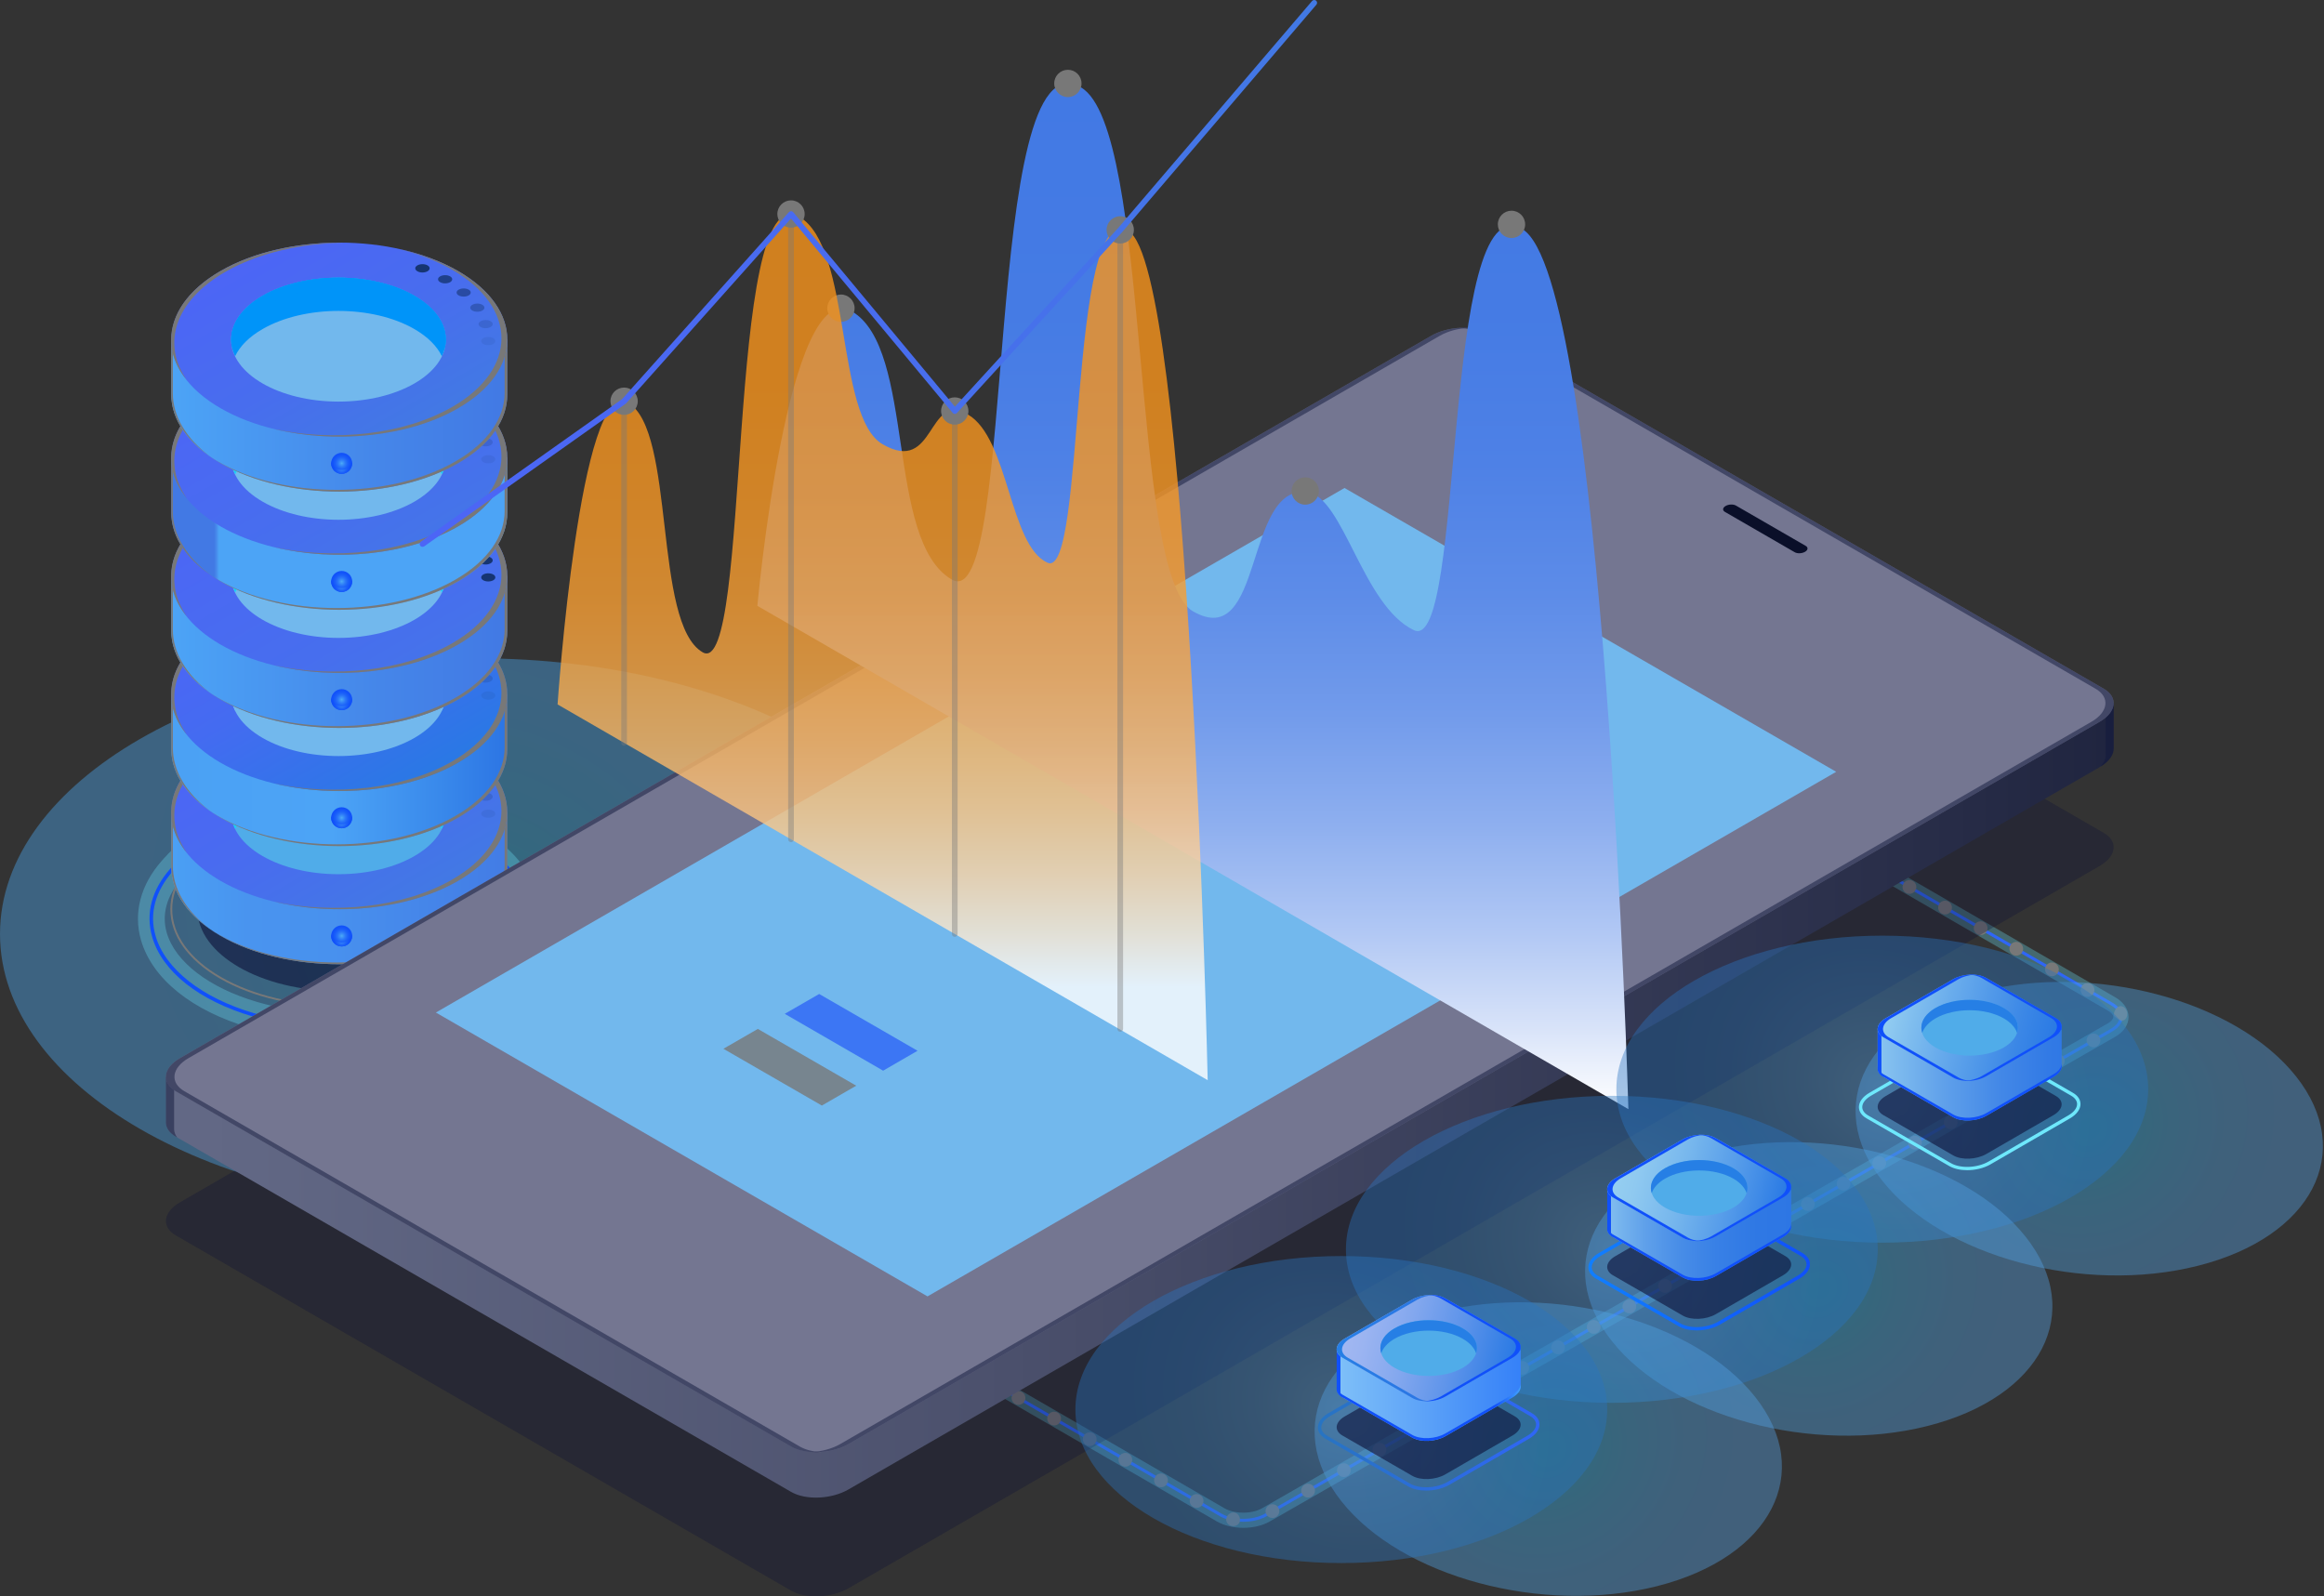 <svg width="345" height="237" viewBox="0 0 345 237" fill="none" xmlns="http://www.w3.org/2000/svg">
<rect x="0" y="0" width="345" height="237" fill="#333333" stroke="none"/>
<path opacity="0.4" d="M70.864 179.575C110.001 179.575 141.728 161.255 141.728 138.656C141.728 116.058 110.001 97.738 70.864 97.738C31.727 97.738 0 116.058 0 138.656C0 161.255 31.727 179.575 70.864 179.575Z" fill="url(#paint0_radial_324_8933)"/>
<path opacity="0.3" d="M50.294 154.427C45.85 154.427 41.331 153.828 37.048 152.569C28.457 150.043 22.587 145.304 20.931 139.569C19.774 135.548 20.863 131.375 23.997 127.819L24.335 127.438C31.862 118.907 49.145 115.579 63.682 119.853C72.273 122.379 78.144 127.117 79.8 132.853C80.957 136.874 79.868 141.047 76.734 144.603L76.396 144.983C71.082 150.998 60.92 154.427 50.294 154.427ZM26.979 130.446C24.741 132.98 23.972 135.751 24.749 138.462C25.999 142.804 31.017 146.648 38.163 148.751C51.113 152.561 66.918 149.689 73.397 142.348L73.735 141.968C75.973 139.434 76.742 136.663 75.965 133.951C74.715 129.609 69.697 125.766 62.551 123.663C49.601 119.853 33.796 122.725 27.317 130.066L26.979 130.446Z" fill="#6EE8FC"/>
<path d="M50.134 152.661C45.885 152.661 41.568 152.095 37.531 150.913C29.523 148.556 24.074 144.248 22.587 139.087C21.582 135.606 22.52 132.101 25.29 128.958L25.628 128.578C32.631 120.646 49.483 117.47 63.193 121.508C71.201 123.865 76.65 128.173 78.136 133.334C79.142 136.814 78.204 140.32 75.433 143.462L75.095 143.843C70.154 149.435 60.313 152.661 50.134 152.661ZM25.687 129.305C23.035 132.304 22.14 135.64 23.094 138.943C24.513 143.851 29.962 148.142 37.682 150.414C51.215 154.393 67.822 151.293 74.698 143.496L75.036 143.116C77.689 140.117 78.584 136.781 77.63 133.478C76.21 128.57 70.762 124.279 63.041 122.006C49.509 118.028 32.901 121.128 26.025 128.925L25.687 129.305Z" fill="#1050FA"/>
<path d="M50.369 149.51C43.958 149.51 37.546 148.1 32.663 145.287C27.908 142.541 25.289 138.884 25.289 134.989C25.289 131.095 27.908 127.438 32.663 124.692C42.428 119.058 58.309 119.058 68.066 124.692C72.822 127.438 75.44 131.095 75.44 134.989C75.44 138.884 72.822 142.541 68.066 145.287C63.192 148.1 56.78 149.51 50.369 149.51ZM50.369 120.73C44.008 120.73 37.647 122.133 32.807 124.929C28.144 127.623 25.568 131.197 25.568 134.989C25.568 138.782 28.136 142.355 32.807 145.05C42.496 150.642 58.25 150.642 67.939 145.05C72.602 142.355 75.178 138.782 75.178 134.989C75.178 131.197 72.611 127.623 67.939 124.929C63.09 122.124 56.73 120.73 50.369 120.73Z" fill="#787878"/>
<path opacity="0.6" d="M50.368 147.145C61.998 147.145 71.427 141.702 71.427 134.989C71.427 128.276 61.998 122.833 50.368 122.833C38.737 122.833 29.309 128.276 29.309 134.989C29.309 141.702 38.737 147.145 50.368 147.145Z" fill="#0C0F38"/>
<path d="M75.303 128.739V120.588H70.885C70.04 119.878 69.086 119.202 67.996 118.569C58.256 112.943 42.468 112.943 32.729 118.569C31.639 119.202 30.684 119.878 29.84 120.588H25.422V128.748C25.422 132.431 27.855 136.114 32.729 138.927C42.468 144.553 58.256 144.553 67.996 138.927C72.879 136.122 75.311 132.431 75.303 128.739Z" fill="url(#paint1_linear_324_8933)"/>
<path d="M25.658 128.536V120.587H25.43V128.747C25.43 132.041 27.398 135.336 31.3 138.014C27.541 135.235 25.658 131.889 25.658 128.536Z" fill="#787878"/>
<path d="M74.913 120.587V128.477C74.922 132.168 72.489 135.86 67.606 138.673C57.867 144.298 42.079 144.298 32.339 138.673C31.841 138.385 31.393 138.09 30.945 137.786C31.503 138.183 32.094 138.571 32.736 138.934C42.476 144.56 58.264 144.56 68.003 138.934C72.877 136.121 75.31 132.43 75.31 128.739V120.587H74.913Z" fill="#787878"/>
<path d="M50.366 134.99C64.138 134.99 75.302 128.542 75.302 120.587C75.302 112.633 64.138 106.185 50.366 106.185C36.594 106.185 25.43 112.633 25.43 120.587C25.43 128.542 36.594 134.99 50.366 134.99Z" fill="url(#paint2_linear_324_8933)"/>
<path d="M33.406 110.56C38.356 107.705 44.818 106.26 51.297 106.218C44.607 106.075 37.841 107.46 32.73 110.408C25.144 114.792 23.396 121.373 27.729 126.601C24.004 121.246 25.896 114.894 33.406 110.56Z" fill="#787878"/>
<path d="M68.006 110.408C65.421 108.913 62.397 107.832 59.187 107.131C62.076 107.832 64.779 108.854 67.136 110.214C76.876 115.84 76.876 124.954 67.136 130.58C59.981 134.711 49.574 135.792 40.688 133.858C49.76 136.063 60.623 135.04 68.006 130.775C77.746 125.149 77.746 116.034 68.006 110.408Z" fill="#787878"/>
<path d="M50.249 129.787C59.052 129.787 66.189 125.668 66.189 120.588C66.189 115.507 59.052 111.388 50.249 111.388C41.445 111.388 34.309 115.507 34.309 120.588C34.309 125.668 41.445 129.787 50.249 129.787Z" fill="#50ACE9"/>
<path d="M38.979 119.016C45.205 115.426 55.291 115.426 61.516 119.016C63.527 120.182 64.887 121.576 65.596 123.054C67.083 119.962 65.731 116.516 61.516 114.083C55.291 110.493 45.205 110.493 38.979 114.083C34.772 116.516 33.421 119.962 34.899 123.054C35.609 121.576 36.96 120.173 38.979 119.016Z" fill="#18D0F7"/>
<path d="M38.982 117.276C45.207 113.686 55.293 113.686 61.519 117.276C63.926 118.661 65.388 120.393 65.937 122.184C66.807 119.329 65.337 116.288 61.519 114.083C55.293 110.493 45.207 110.493 38.982 114.083C35.163 116.288 33.702 119.329 34.564 122.184C35.113 120.385 36.574 118.661 38.982 117.276Z" fill="#25BFEC"/>
<path d="M38.981 115.722C45.207 112.132 55.293 112.132 61.519 115.722C64.273 117.31 65.802 119.337 66.123 121.407C66.528 118.788 64.999 116.085 61.519 114.083C55.293 110.493 45.207 110.493 38.981 114.083C35.51 116.085 33.981 118.788 34.378 121.407C34.699 119.329 36.228 117.31 38.981 115.722Z" fill="#267FE5"/>
<path d="M63.275 109.471C62.768 109.294 62.117 109.387 61.805 109.674C61.492 109.961 61.653 110.341 62.151 110.527C62.658 110.704 63.308 110.611 63.621 110.324C63.933 110.029 63.773 109.648 63.275 109.471Z" fill="#163572"/>
<path opacity="0.8" d="M66.796 111.177C66.373 110.949 65.706 110.966 65.309 111.211C64.912 111.456 64.937 111.844 65.368 112.072C65.79 112.301 66.458 112.284 66.855 112.039C67.243 111.785 67.218 111.405 66.796 111.177Z" fill="#163572"/>
<path opacity="0.6" d="M69.687 113.238C69.349 112.968 68.69 112.909 68.217 113.103C67.744 113.297 67.642 113.677 67.98 113.948C68.318 114.218 68.977 114.277 69.45 114.083C69.915 113.889 70.025 113.517 69.687 113.238Z" fill="#163572"/>
<path opacity="0.4" d="M71.815 115.595C71.57 115.29 70.953 115.155 70.421 115.299C69.897 115.443 69.661 115.797 69.906 116.101C70.15 116.405 70.767 116.541 71.299 116.397C71.823 116.253 72.06 115.899 71.815 115.595Z" fill="#163572"/>
<path opacity="0.2" d="M73.116 118.138C72.981 117.809 72.415 117.614 71.849 117.69C71.283 117.766 70.937 118.096 71.072 118.425C71.207 118.755 71.773 118.949 72.339 118.873C72.905 118.788 73.252 118.459 73.116 118.138Z" fill="#163572"/>
<path opacity="0.1" d="M73.428 121.069C73.682 120.765 73.471 120.402 72.947 120.258C72.423 120.115 71.798 120.233 71.544 120.537C71.291 120.841 71.502 121.204 72.026 121.348C72.541 121.491 73.175 121.373 73.428 121.069Z" fill="#163572"/>
<path d="M75.303 111.193V103.05H70.885C70.04 102.34 69.086 101.665 67.996 101.031C58.256 95.405 42.468 95.405 32.729 101.031C31.639 101.665 30.684 102.34 29.84 103.05H25.422V111.21C25.422 114.893 27.855 118.576 32.729 121.389C42.468 127.015 58.256 127.015 67.996 121.389C72.879 118.576 75.311 114.885 75.303 111.193Z" fill="url(#paint3_linear_324_8933)"/>
<path d="M25.658 110.999V103.05H25.43V111.21C25.43 114.505 27.398 117.799 31.3 120.477C27.541 117.698 25.658 114.344 25.658 110.999Z" fill="#787878"/>
<path d="M74.913 103.05V110.94C74.922 114.631 72.489 118.323 67.606 121.136C57.867 126.762 42.079 126.762 32.339 121.136C31.841 120.849 31.393 120.553 30.945 120.249C31.503 120.646 32.094 121.034 32.736 121.398C42.476 127.024 58.264 127.024 68.003 121.398C72.877 118.585 75.31 114.893 75.31 111.202V103.05H74.913Z" fill="#787878"/>
<path d="M50.366 117.444C64.138 117.444 75.302 111 75.302 103.05C75.302 95.101 64.138 88.656 50.366 88.656C36.594 88.656 25.43 95.101 25.43 103.05C25.43 111 36.594 117.444 50.366 117.444Z" fill="url(#paint4_linear_324_8933)"/>
<path d="M33.406 93.015C38.356 90.16 44.818 88.716 51.297 88.673C44.607 88.53 37.841 89.915 32.73 92.863C25.144 97.247 23.396 103.828 27.729 109.057C24.004 103.709 25.896 97.357 33.406 93.015Z" fill="#787878"/>
<path d="M68.006 92.863C65.421 91.368 62.397 90.287 59.187 89.586C62.076 90.287 64.779 91.309 67.136 92.669C76.876 98.295 76.876 107.41 67.136 113.035C59.981 117.166 49.574 118.247 40.688 116.313C49.76 118.518 60.623 117.496 68.006 113.23C77.746 107.604 77.746 98.489 68.006 92.863Z" fill="#787878"/>
<path d="M61.519 109.554C55.293 113.144 45.207 113.144 38.982 109.554C32.756 105.963 32.756 100.135 38.982 96.545C45.207 92.955 55.293 92.955 61.519 96.545C67.745 100.135 67.745 105.955 61.519 109.554Z" fill="#72B8ED"/>
<path d="M38.983 101.47C45.209 97.88 55.295 97.88 61.52 101.47C63.531 102.636 64.891 104.029 65.6 105.508C67.087 102.416 65.735 98.969 61.52 96.537C55.295 92.947 45.209 92.947 38.983 96.537C34.776 98.969 33.425 102.416 34.903 105.508C35.612 104.029 36.964 102.636 38.983 101.47Z" fill="#72B8ED"/>
<path d="M38.982 99.73C45.207 96.14 55.293 96.14 61.519 99.73C63.926 101.115 65.388 102.847 65.937 104.638C66.807 101.782 65.337 98.742 61.519 96.537C55.293 92.947 45.207 92.947 38.982 96.537C35.163 98.742 33.702 101.782 34.564 104.638C35.113 102.838 36.574 101.115 38.982 99.73Z" fill="#72B8ED"/>
<path d="M38.981 98.175C45.207 94.585 55.293 94.585 61.519 98.175C64.273 99.764 65.802 101.791 66.123 103.861C66.528 101.242 64.999 98.539 61.519 96.537C55.293 92.947 45.207 92.947 38.981 96.537C35.51 98.539 33.981 101.242 34.378 103.861C34.699 101.791 36.228 99.764 38.981 98.175Z" fill="#72B8ED"/>
<path d="M63.275 91.926C62.768 91.748 62.117 91.841 61.805 92.128C61.492 92.416 61.653 92.796 62.151 92.982C62.658 93.159 63.308 93.066 63.621 92.779C63.933 92.483 63.773 92.103 63.275 91.926Z" fill="#163572"/>
<path opacity="0.8" d="M66.796 93.632C66.373 93.404 65.706 93.421 65.309 93.666C64.912 93.911 64.937 94.299 65.368 94.527C65.79 94.755 66.458 94.739 66.855 94.493C67.243 94.249 67.218 93.86 66.796 93.632Z" fill="#163572"/>
<path opacity="0.6" d="M69.687 95.702C69.349 95.432 68.69 95.373 68.217 95.567C67.744 95.761 67.642 96.141 67.98 96.412C68.318 96.682 68.977 96.741 69.45 96.547C69.915 96.353 70.025 95.972 69.687 95.702Z" fill="#163572"/>
<path opacity="0.4" d="M71.815 98.05C71.57 97.746 70.953 97.611 70.421 97.755C69.897 97.898 69.661 98.253 69.906 98.557C70.15 98.861 70.767 98.997 71.299 98.853C71.823 98.718 72.06 98.355 71.815 98.05Z" fill="#163572"/>
<path opacity="0.2" d="M73.116 100.593C72.981 100.264 72.415 100.069 71.849 100.145C71.283 100.221 70.937 100.551 71.072 100.88C71.207 101.21 71.773 101.404 72.339 101.328C72.905 101.252 73.252 100.922 73.116 100.593Z" fill="#163572"/>
<path opacity="0.1" d="M73.428 103.524C73.682 103.22 73.471 102.857 72.947 102.713C72.423 102.569 71.798 102.688 71.544 102.992C71.291 103.296 71.502 103.659 72.026 103.803C72.541 103.955 73.175 103.828 73.428 103.524Z" fill="#163572"/>
<path d="M75.303 93.658V85.506H70.885C70.04 84.797 69.086 84.121 67.996 83.487C58.256 77.862 42.468 77.862 32.729 83.487C31.639 84.121 30.684 84.797 29.84 85.506H25.422V93.666C25.422 97.349 27.855 101.032 32.729 103.845C42.468 109.471 58.256 109.471 67.996 103.845C72.879 101.032 75.311 97.349 75.303 93.658Z" fill="url(#paint5_linear_324_8933)"/>
<path d="M25.658 93.454V85.505H25.43V93.665C25.43 96.96 27.398 100.254 31.3 102.932C27.541 100.153 25.658 96.808 25.658 93.454Z" fill="#787878"/>
<path d="M74.913 85.505V93.395C74.922 97.087 72.489 100.778 67.606 103.591C57.867 109.217 42.079 109.217 32.339 103.591C31.841 103.304 31.393 103.008 30.945 102.704C31.503 103.101 32.094 103.49 32.736 103.853C42.476 109.479 58.264 109.479 68.003 103.853C72.877 101.04 75.31 97.349 75.31 93.657V85.505H74.913Z" fill="#787878"/>
<path d="M50.366 99.908C64.138 99.908 75.302 93.46 75.302 85.506C75.302 77.552 64.138 71.103 50.366 71.103C36.594 71.103 25.43 77.552 25.43 85.506C25.43 93.46 36.594 99.908 50.366 99.908Z" fill="url(#paint6_linear_324_8933)"/>
<path d="M33.406 75.47C38.356 72.615 44.818 71.171 51.297 71.129C44.607 70.985 37.841 72.37 32.73 75.318C25.144 79.703 23.396 86.283 27.729 91.512C24.004 86.165 25.896 79.812 33.406 75.47Z" fill="#787878"/>
<path d="M68.006 75.327C65.421 73.832 62.397 72.75 59.187 72.049C62.076 72.75 64.779 73.772 67.136 75.132C76.876 80.758 76.876 89.873 67.136 95.499C59.981 99.629 49.574 100.711 40.688 98.776C49.76 100.981 60.623 99.959 68.006 95.693C77.746 90.067 77.746 80.953 68.006 75.327Z" fill="#787878"/>
<path d="M50.249 94.705C59.052 94.705 66.189 90.587 66.189 85.506C66.189 80.426 59.052 76.307 50.249 76.307C41.445 76.307 34.309 80.426 34.309 85.506C34.309 90.587 41.445 94.705 50.249 94.705Z" fill="#72B8ED"/>
<path d="M38.979 83.935C45.205 80.345 55.291 80.345 61.516 83.935C63.527 85.101 64.887 86.495 65.596 87.973C67.083 84.881 65.731 81.435 61.516 79.002C55.291 75.412 45.205 75.412 38.979 79.002C34.772 81.435 33.421 84.881 34.899 87.973C35.609 86.495 36.96 85.092 38.979 83.935Z" fill="#18D0F7"/>
<path d="M38.982 82.187C45.207 78.597 55.293 78.597 61.519 82.187C63.926 83.572 65.388 85.304 65.937 87.095C66.807 84.239 65.337 81.198 61.519 78.994C55.293 75.404 45.207 75.404 38.982 78.994C35.163 81.198 33.702 84.239 34.564 87.095C35.113 85.304 36.574 83.581 38.982 82.187Z" fill="#25BFEC"/>
<path d="M38.981 80.641C45.207 77.05 55.293 77.05 61.519 80.641C64.273 82.229 65.802 84.256 66.123 86.326C66.528 83.707 64.999 81.004 61.519 79.002C55.293 75.412 45.207 75.412 38.981 79.002C35.51 81.004 33.981 83.707 34.378 86.326C34.699 84.248 36.228 82.229 38.981 80.641Z" fill="#267FE5"/>
<path d="M63.275 74.389C62.768 74.212 62.117 74.305 61.805 74.592C61.492 74.879 61.653 75.259 62.151 75.445C62.658 75.622 63.308 75.529 63.621 75.242C63.933 74.947 63.773 74.566 63.275 74.389Z" fill="#163572"/>
<path d="M66.796 76.095C66.373 75.867 65.706 75.884 65.309 76.129C64.912 76.374 64.937 76.763 65.368 76.991C65.79 77.219 66.458 77.202 66.855 76.957C67.243 76.703 67.218 76.323 66.796 76.095Z" fill="#163572"/>
<path d="M69.687 78.156C69.349 77.886 68.69 77.827 68.217 78.021C67.744 78.215 67.642 78.596 67.98 78.866C68.318 79.136 68.977 79.195 69.45 79.001C69.915 78.807 70.025 78.427 69.687 78.156Z" fill="#163572"/>
<path d="M71.815 80.513C71.57 80.209 70.953 80.073 70.421 80.217C69.897 80.361 69.661 80.716 69.906 81.02C70.15 81.324 70.767 81.459 71.299 81.315C71.823 81.172 72.06 80.817 71.815 80.513Z" fill="#163572"/>
<path d="M73.116 83.056C72.981 82.727 72.415 82.532 71.849 82.609C71.283 82.685 70.937 83.014 71.072 83.343C71.207 83.673 71.773 83.867 72.339 83.791C72.905 83.707 73.252 83.377 73.116 83.056Z" fill="#163572"/>
<path d="M73.428 85.987C73.682 85.683 73.471 85.32 72.947 85.176C72.423 85.033 71.798 85.151 71.544 85.455C71.291 85.759 71.502 86.122 72.026 86.266C72.541 86.41 73.175 86.283 73.428 85.987Z" fill="#163572"/>
<path d="M75.303 76.113V67.961H70.885C70.04 67.252 69.086 66.576 67.996 65.942C58.256 60.317 42.468 60.317 32.729 65.942C31.639 66.576 30.684 67.252 29.84 67.961H25.422V76.121C25.422 79.804 27.855 83.487 32.729 86.3C42.468 91.926 58.256 91.926 67.996 86.3C72.879 83.496 75.311 79.804 75.303 76.113Z" fill="url(#paint7_linear_324_8933)"/>
<path d="M25.658 75.918V67.97H25.43V76.13C25.43 79.424 27.398 82.719 31.3 85.396C27.541 82.617 25.658 79.264 25.658 75.918Z" fill="#787878"/>
<path d="M74.913 67.97V75.859C74.922 79.551 72.489 83.242 67.606 86.055C57.867 91.681 42.079 91.681 32.339 86.055C31.841 85.768 31.393 85.472 30.945 85.168C31.503 85.565 32.094 85.954 32.736 86.317C42.476 91.943 58.264 91.943 68.003 86.317C72.877 83.504 75.31 79.813 75.31 76.121V67.97H74.913Z" fill="#787878"/>
<path d="M50.366 82.364C64.138 82.364 75.302 75.919 75.302 67.97C75.302 60.02 64.138 53.575 50.366 53.575C36.594 53.575 25.43 60.02 25.43 67.97C25.43 75.919 36.594 82.364 50.366 82.364Z" fill="url(#paint8_linear_324_8933)"/>
<path d="M33.406 57.935C38.356 55.079 44.818 53.635 51.297 53.593C44.607 53.449 37.841 54.834 32.73 57.783C25.144 62.167 23.396 68.747 27.729 73.976C24.004 68.629 25.896 62.268 33.406 57.935Z" fill="#787878"/>
<path d="M68.006 57.783C65.421 56.288 62.397 55.206 59.187 54.505C62.076 55.206 64.779 56.228 67.136 57.589C76.876 63.214 76.876 72.329 67.136 77.955C59.981 82.085 49.574 83.167 40.688 81.232C49.76 83.437 60.623 82.415 68.006 78.149C77.746 72.523 77.746 63.409 68.006 57.783Z" fill="#787878"/>
<path d="M61.519 74.475C55.293 78.065 45.207 78.065 38.982 74.475C32.756 70.885 32.756 65.056 38.982 61.466C45.207 57.876 55.293 57.876 61.519 61.466C67.745 65.056 67.745 70.876 61.519 74.475Z" fill="#72B8ED"/>
<path d="M38.983 66.39C45.209 62.8 55.295 62.8 61.52 66.39C63.531 67.556 64.891 68.95 65.6 70.428C67.087 67.336 65.735 63.89 61.52 61.457C55.295 57.867 45.209 57.867 38.983 61.457C34.776 63.89 33.425 67.336 34.903 70.428C35.612 68.95 36.964 67.556 38.983 66.39Z" fill="#18D0F7"/>
<path d="M38.982 64.65C45.207 61.06 55.293 61.06 61.519 64.65C63.926 66.035 65.388 67.767 65.937 69.558C66.807 66.703 65.337 63.662 61.519 61.457C55.293 57.867 45.207 57.867 38.982 61.457C35.163 63.662 33.702 66.703 34.564 69.558C35.113 67.758 36.574 66.035 38.982 64.65Z" fill="#25BFEC"/>
<path d="M38.981 63.096C45.207 59.506 55.293 59.506 61.519 63.096C64.273 64.684 65.802 66.711 66.123 68.781C66.528 66.162 64.999 63.459 61.519 61.457C55.293 57.867 45.207 57.867 38.981 61.457C35.51 63.459 33.981 66.162 34.378 68.781C34.699 66.711 36.228 64.684 38.981 63.096Z" fill="#267FE5"/>
<path d="M63.275 56.845C62.768 56.668 62.117 56.761 61.805 57.048C61.492 57.335 61.653 57.715 62.151 57.901C62.658 58.078 63.308 57.986 63.621 57.698C63.933 57.403 63.773 57.023 63.275 56.845Z" fill="#163572"/>
<path opacity="0.8" d="M66.796 58.551C66.373 58.323 65.706 58.34 65.309 58.585C64.912 58.83 64.937 59.218 65.368 59.447C65.79 59.675 66.458 59.658 66.855 59.413C67.243 59.168 67.218 58.779 66.796 58.551Z" fill="#163572"/>
<path opacity="0.6" d="M69.687 60.621C69.349 60.351 68.69 60.292 68.217 60.486C67.744 60.68 67.642 61.06 67.98 61.331C68.318 61.601 68.977 61.66 69.45 61.466C69.915 61.272 70.025 60.892 69.687 60.621Z" fill="#163572"/>
<path opacity="0.4" d="M71.815 62.97C71.57 62.666 70.953 62.53 70.421 62.674C69.897 62.818 69.661 63.172 69.906 63.477C70.15 63.781 70.767 63.916 71.299 63.772C71.823 63.637 72.06 63.274 71.815 62.97Z" fill="#163572"/>
<path opacity="0.2" d="M73.116 65.512C72.981 65.183 72.415 64.988 71.849 65.064C71.283 65.14 70.937 65.47 71.072 65.799C71.207 66.129 71.773 66.323 72.339 66.247C72.905 66.171 73.252 65.842 73.116 65.512Z" fill="#163572"/>
<path opacity="0.1" d="M73.428 68.443C73.682 68.139 73.471 67.776 72.947 67.632C72.423 67.489 71.798 67.607 71.544 67.911C71.291 68.215 71.502 68.578 72.026 68.722C72.541 68.874 73.175 68.747 73.428 68.443Z" fill="#163572"/>
<path d="M75.303 58.575V50.423H70.885C70.04 49.714 69.086 49.038 67.996 48.405C58.256 42.779 42.468 42.779 32.729 48.405C31.639 49.038 30.684 49.714 29.84 50.423H25.422V58.584C25.422 62.267 27.855 65.95 32.729 68.763C42.468 74.388 58.256 74.388 67.996 68.763C72.879 65.95 75.311 62.267 75.303 58.575Z" fill="url(#paint9_linear_324_8933)"/>
<path d="M25.658 58.373V50.424H25.43V58.584C25.43 61.878 27.398 65.173 31.3 67.85C27.541 65.071 25.658 61.726 25.658 58.373Z" fill="#787878"/>
<path d="M74.913 50.423V58.313C74.922 62.005 72.489 65.696 67.606 68.509C57.867 74.135 42.079 74.135 32.339 68.509C31.841 68.222 31.393 67.926 30.945 67.622C31.503 68.019 32.094 68.407 32.736 68.771C42.476 74.397 58.264 74.397 68.003 68.771C72.877 65.958 75.31 62.266 75.31 58.575V50.423H74.913Z" fill="#787878"/>
<path d="M68.006 60.602C58.266 66.228 42.478 66.228 32.738 60.602C22.999 54.976 22.999 45.862 32.738 40.236C42.478 34.61 58.266 34.61 68.006 40.236C77.745 45.862 77.745 54.985 68.006 60.602Z" fill="url(#paint10_linear_324_8933)"/>
<path d="M33.406 40.388C38.356 37.532 44.818 36.088 51.297 36.046C44.607 35.902 37.841 37.288 32.73 40.236C25.144 44.62 23.396 51.2 27.729 56.429C24.004 51.082 25.896 44.73 33.406 40.388Z" fill="#787878"/>
<path d="M68.006 40.245C65.421 38.75 62.397 37.669 59.187 36.968C62.076 37.669 64.779 38.691 67.136 40.051C76.876 45.677 76.876 54.791 67.136 60.417C59.981 64.548 49.574 65.629 40.688 63.695C49.76 65.899 60.623 64.877 68.006 60.611C77.746 54.985 77.746 45.862 68.006 40.245Z" fill="#787878"/>
<path d="M50.249 59.622C59.052 59.622 66.189 55.504 66.189 50.423C66.189 45.343 59.052 41.224 50.249 41.224C41.445 41.224 34.309 45.343 34.309 50.423C34.309 55.504 41.445 59.622 50.249 59.622Z" fill="#72B8ED"/>
<path d="M38.979 48.852C45.205 45.262 55.291 45.262 61.516 48.852C63.527 50.018 64.887 51.411 65.596 52.89C67.083 49.798 65.731 46.352 61.516 43.919C55.291 40.329 45.205 40.329 38.979 43.919C34.772 46.352 33.421 49.798 34.899 52.89C35.609 51.411 36.96 50.009 38.979 48.852Z" fill="#0094F9"/>
<path d="M38.982 47.104C45.207 43.514 55.293 43.514 61.519 47.104C63.926 48.489 65.388 50.221 65.937 52.012C66.807 49.156 65.337 46.115 61.519 43.911C55.293 40.321 45.207 40.321 38.982 43.911C35.163 46.115 33.702 49.156 34.564 52.012C35.113 50.221 36.574 48.498 38.982 47.104Z" fill="#0094F9"/>
<path d="M38.981 45.557C45.207 41.967 55.293 41.967 61.519 45.557C64.273 47.146 65.802 49.173 66.123 51.242C66.528 48.624 64.999 45.921 61.519 43.919C55.293 40.329 45.207 40.329 38.981 43.919C35.51 45.921 33.981 48.624 34.378 51.242C34.699 49.164 36.228 47.146 38.981 45.557Z" fill="#0094F9"/>
<path d="M63.275 39.307C62.768 39.13 62.117 39.223 61.805 39.51C61.492 39.797 61.653 40.177 62.151 40.363C62.658 40.541 63.308 40.448 63.621 40.16C63.933 39.865 63.773 39.485 63.275 39.307Z" fill="#163572"/>
<path opacity="0.8" d="M66.796 41.013C66.373 40.785 65.706 40.802 65.309 41.047C64.912 41.292 64.937 41.681 65.368 41.909C65.79 42.137 66.458 42.12 66.855 41.875C67.243 41.621 67.218 41.241 66.796 41.013Z" fill="#163572"/>
<path opacity="0.6" d="M69.687 43.074C69.349 42.804 68.69 42.745 68.217 42.939C67.744 43.133 67.642 43.514 67.98 43.784C68.318 44.054 68.977 44.113 69.45 43.919C69.915 43.725 70.025 43.345 69.687 43.074Z" fill="#163572"/>
<path opacity="0.4" d="M71.815 45.423C71.57 45.119 70.953 44.983 70.421 45.127C69.897 45.271 69.661 45.625 69.906 45.929C70.15 46.234 70.767 46.369 71.299 46.225C71.823 46.09 72.06 45.735 71.815 45.423Z" fill="#163572"/>
<path opacity="0.2" d="M73.116 47.974C72.981 47.645 72.415 47.45 71.849 47.527C71.283 47.603 70.937 47.932 71.072 48.261C71.207 48.591 71.773 48.785 72.339 48.709C72.905 48.625 73.252 48.295 73.116 47.974Z" fill="#163572"/>
<path opacity="0.1" d="M73.428 50.905C73.682 50.601 73.471 50.238 72.947 50.094C72.423 49.951 71.798 50.069 71.544 50.373C71.291 50.677 71.502 51.041 72.026 51.184C72.541 51.328 73.175 51.201 73.428 50.905Z" fill="#163572"/>
<path d="M50.723 70.351C51.586 70.351 52.286 69.652 52.286 68.789C52.286 67.926 51.586 67.226 50.723 67.226C49.86 67.226 49.16 67.926 49.16 68.789C49.16 69.652 49.86 70.351 50.723 70.351Z" fill="url(#paint11_radial_324_8933)"/>
<path d="M50.724 69.769C49.955 69.769 49.321 69.22 49.186 68.493C49.169 68.586 49.152 68.688 49.152 68.789C49.152 69.651 49.853 70.352 50.715 70.352C51.577 70.352 52.278 69.651 52.278 68.789C52.278 68.688 52.269 68.595 52.244 68.493C52.126 69.22 51.492 69.769 50.724 69.769Z" fill="url(#paint12_radial_324_8933)"/>
<path d="M50.723 87.888C51.586 87.888 52.286 87.188 52.286 86.325C52.286 85.462 51.586 84.762 50.723 84.762C49.86 84.762 49.16 85.462 49.16 86.325C49.16 87.188 49.86 87.888 50.723 87.888Z" fill="url(#paint13_radial_324_8933)"/>
<path d="M50.724 87.305C49.955 87.305 49.321 86.756 49.186 86.029C49.169 86.123 49.152 86.224 49.152 86.325C49.152 87.187 49.853 87.888 50.715 87.888C51.577 87.888 52.278 87.187 52.278 86.325C52.278 86.224 52.269 86.131 52.244 86.029C52.126 86.756 51.492 87.305 50.724 87.305Z" fill="url(#paint14_radial_324_8933)"/>
<path d="M50.723 105.433C51.586 105.433 52.286 104.734 52.286 103.87C52.286 103.007 51.586 102.308 50.723 102.308C49.86 102.308 49.16 103.007 49.16 103.87C49.16 104.734 49.86 105.433 50.723 105.433Z" fill="url(#paint15_radial_324_8933)"/>
<path d="M50.724 104.851C49.955 104.851 49.321 104.302 49.186 103.575C49.169 103.668 49.152 103.769 49.152 103.871C49.152 104.732 49.853 105.433 50.715 105.433C51.577 105.433 52.278 104.732 52.278 103.871C52.278 103.769 52.269 103.676 52.244 103.575C52.126 104.302 51.492 104.851 50.724 104.851Z" fill="url(#paint16_radial_324_8933)"/>
<path d="M50.723 122.969C51.586 122.969 52.286 122.27 52.286 121.407C52.286 120.543 51.586 119.844 50.723 119.844C49.86 119.844 49.16 120.543 49.16 121.407C49.16 122.27 49.86 122.969 50.723 122.969Z" fill="url(#paint17_radial_324_8933)"/>
<path d="M50.724 122.387C49.955 122.387 49.321 121.838 49.186 121.111C49.169 121.204 49.152 121.305 49.152 121.407C49.152 122.268 49.853 122.97 50.715 122.97C51.577 122.97 52.278 122.268 52.278 121.407C52.278 121.305 52.269 121.212 52.244 121.111C52.126 121.838 51.492 122.387 50.724 122.387Z" fill="url(#paint18_radial_324_8933)"/>
<path d="M50.723 140.514C51.586 140.514 52.286 139.814 52.286 138.951C52.286 138.088 51.586 137.388 50.723 137.388C49.86 137.388 49.16 138.088 49.16 138.951C49.16 139.814 49.86 140.514 50.723 140.514Z" fill="url(#paint19_radial_324_8933)"/>
<path d="M50.724 139.931C49.955 139.931 49.321 139.382 49.186 138.656C49.169 138.749 49.152 138.85 49.152 138.951C49.152 139.813 49.853 140.514 50.715 140.514C51.577 140.514 52.278 139.813 52.278 138.951C52.278 138.85 52.269 138.757 52.244 138.656C52.126 139.382 51.492 139.931 50.724 139.931Z" fill="url(#paint20_radial_324_8933)"/>
<path opacity="0.3" d="M184.563 226.828C183.152 226.828 181.733 226.507 180.635 225.874L140.933 202.914C140.392 202.602 140.206 201.909 140.519 201.368C140.831 200.828 141.533 200.642 142.065 200.954L181.767 223.914C183.279 224.793 185.838 224.793 187.359 223.914L312.902 151.935C313.417 151.639 313.721 151.276 313.721 150.98C313.721 150.676 313.409 150.322 312.893 150.026L273.191 127.066C272.651 126.754 272.465 126.061 272.777 125.521C273.09 124.98 273.783 124.794 274.323 125.107L314.025 148.066C315.267 148.784 315.985 149.849 315.985 150.989C315.985 152.129 315.267 153.194 314.025 153.912L188.482 225.891C187.393 226.516 185.982 226.828 184.563 226.828Z" fill="#6EE8FC"/>
<path d="M184.561 225.925C183.302 225.925 182.043 225.646 181.089 225.097L141.387 202.137L141.615 201.749L181.317 224.708C183.108 225.747 186.022 225.747 187.813 224.708L313.356 152.738C314.184 152.265 314.631 151.64 314.631 150.989C314.631 150.339 314.175 149.722 313.356 149.241L273.654 126.281L273.882 125.892L313.584 148.852C314.555 149.41 315.087 150.17 315.087 150.989C315.087 151.809 314.555 152.569 313.584 153.126L188.041 225.097C187.078 225.646 185.819 225.925 184.561 225.925Z" fill="#2F66F6"/>
<path d="M279.05 129.136C278.772 129.626 278.146 129.786 277.657 129.508C277.167 129.229 277.006 128.604 277.285 128.114C277.564 127.624 278.189 127.463 278.679 127.742C279.169 128.029 279.329 128.654 279.05 129.136Z" fill="#787878"/>
<path d="M284.339 132.194C284.061 132.684 283.436 132.844 282.946 132.565C282.456 132.287 282.295 131.661 282.574 131.172C282.853 130.682 283.478 130.521 283.968 130.8C284.458 131.087 284.618 131.712 284.339 132.194Z" fill="#787878"/>
<path d="M289.628 135.252C289.35 135.742 288.725 135.902 288.235 135.624C287.745 135.345 287.584 134.72 287.863 134.23C288.142 133.74 288.767 133.58 289.257 133.858C289.747 134.145 289.907 134.771 289.628 135.252Z" fill="#787878"/>
<path d="M294.914 138.309C294.635 138.799 294.01 138.959 293.52 138.681C293.03 138.402 292.869 137.777 293.148 137.287C293.427 136.797 294.052 136.636 294.542 136.915C295.032 137.202 295.192 137.827 294.914 138.309Z" fill="#787878"/>
<path d="M300.203 141.367C299.924 141.857 299.299 142.018 298.809 141.739C298.319 141.46 298.158 140.835 298.437 140.345C298.716 139.855 299.341 139.695 299.831 139.973C300.321 140.261 300.481 140.886 300.203 141.367Z" fill="#787878"/>
<path d="M305.492 144.425C305.213 144.915 304.588 145.075 304.098 144.797C303.608 144.518 303.447 143.893 303.726 143.403C304.005 142.913 304.63 142.752 305.12 143.031C305.61 143.318 305.771 143.944 305.492 144.425Z" fill="#787878"/>
<path d="M310.781 147.483C310.502 147.973 309.877 148.134 309.387 147.855C308.897 147.576 308.737 146.951 309.015 146.461C309.294 145.971 309.919 145.811 310.409 146.09C310.899 146.377 311.06 147.002 310.781 147.483Z" fill="#787878"/>
<path d="M314.776 151.479C314.506 151.386 314.295 151.217 314.126 151.09C313.957 150.963 313.838 150.887 313.805 150.786C313.754 150.6 313.864 150.034 314.235 149.62C314.438 149.426 314.708 149.324 314.996 149.401C315.291 149.46 315.595 149.738 315.739 150.161C315.874 150.592 315.764 151.039 315.545 151.276C315.334 151.521 315.038 151.563 314.776 151.479Z" fill="#787878"/>
<path d="M309.892 154.968C309.613 154.478 309.782 153.862 310.272 153.575C310.762 153.296 311.379 153.465 311.666 153.955C311.945 154.445 311.776 155.061 311.286 155.349C310.796 155.627 310.171 155.458 309.892 154.968Z" fill="#787878"/>
<path d="M304.595 158.009C304.316 157.519 304.485 156.903 304.975 156.615C305.465 156.337 306.082 156.506 306.369 156.996C306.648 157.485 306.479 158.102 305.989 158.389C305.499 158.66 304.874 158.491 304.595 158.009Z" fill="#787878"/>
<path d="M299.291 161.041C299.012 160.551 299.181 159.934 299.671 159.647C300.161 159.368 300.777 159.537 301.064 160.027C301.343 160.517 301.174 161.134 300.684 161.421C300.194 161.7 299.578 161.531 299.291 161.041Z" fill="#787878"/>
<path d="M293.994 164.083C293.715 163.593 293.884 162.976 294.374 162.689C294.864 162.41 295.48 162.579 295.768 163.069C296.046 163.559 295.877 164.176 295.387 164.463C294.897 164.742 294.272 164.573 293.994 164.083Z" fill="#787878"/>
<path d="M288.697 167.124C288.418 166.634 288.587 166.017 289.077 165.73C289.567 165.451 290.183 165.62 290.471 166.11C290.749 166.6 290.581 167.216 290.091 167.504C289.592 167.774 288.976 167.605 288.697 167.124Z" fill="#787878"/>
<path d="M283.392 170.156C283.113 169.666 283.282 169.049 283.772 168.762C284.262 168.483 284.879 168.652 285.166 169.142C285.445 169.632 285.276 170.249 284.786 170.536C284.296 170.815 283.671 170.646 283.392 170.156Z" fill="#787878"/>
<path d="M278.095 173.197C277.816 172.707 277.985 172.09 278.475 171.803C278.965 171.524 279.582 171.693 279.869 172.183C280.148 172.673 279.979 173.289 279.489 173.577C278.999 173.855 278.374 173.687 278.095 173.197Z" fill="#787878"/>
<path d="M272.798 176.238C272.52 175.748 272.689 175.132 273.178 174.844C273.668 174.566 274.285 174.735 274.572 175.225C274.851 175.715 274.682 176.331 274.192 176.618C273.694 176.897 273.077 176.728 272.798 176.238Z" fill="#787878"/>
<path d="M267.494 179.27C267.215 178.78 267.384 178.163 267.874 177.876C268.364 177.598 268.98 177.766 269.268 178.256C269.546 178.746 269.377 179.363 268.887 179.65C268.397 179.929 267.772 179.76 267.494 179.27Z" fill="#787878"/>
<path d="M262.197 182.311C261.918 181.821 262.087 181.204 262.577 180.917C263.067 180.638 263.684 180.807 263.971 181.297C264.249 181.787 264.081 182.404 263.591 182.691C263.101 182.97 262.476 182.801 262.197 182.311Z" fill="#787878"/>
<path d="M256.904 185.353C256.625 184.863 256.794 184.246 257.284 183.959C257.774 183.68 258.391 183.849 258.678 184.339C258.956 184.829 258.788 185.446 258.298 185.733C257.799 186.012 257.183 185.843 256.904 185.353Z" fill="#787878"/>
<path d="M251.599 188.385C251.32 187.895 251.489 187.278 251.979 186.991C252.469 186.712 253.086 186.881 253.373 187.371C253.652 187.861 253.483 188.478 252.993 188.765C252.503 189.044 251.878 188.875 251.599 188.385Z" fill="#787878"/>
<path d="M246.302 191.426C246.023 190.936 246.192 190.319 246.682 190.032C247.172 189.753 247.789 189.922 248.076 190.412C248.355 190.902 248.186 191.519 247.696 191.806C247.206 192.085 246.581 191.916 246.302 191.426Z" fill="#787878"/>
<path d="M240.998 194.467C240.719 193.977 240.888 193.36 241.378 193.073C241.868 192.794 242.484 192.963 242.771 193.453C243.05 193.943 242.881 194.56 242.391 194.847C241.901 195.126 241.285 194.957 240.998 194.467Z" fill="#787878"/>
<path d="M235.701 197.508C235.422 197.018 235.591 196.401 236.081 196.114C236.571 195.835 237.187 196.004 237.475 196.494C237.753 196.984 237.584 197.6 237.094 197.888C236.605 198.158 235.979 197.989 235.701 197.508Z" fill="#787878"/>
<path d="M230.404 200.54C230.125 200.05 230.294 199.433 230.784 199.146C231.274 198.867 231.891 199.036 232.178 199.526C232.456 200.016 232.288 200.633 231.798 200.92C231.299 201.199 230.683 201.03 230.404 200.54Z" fill="#787878"/>
<path d="M225.099 203.581C224.82 203.091 224.989 202.474 225.479 202.187C225.969 201.908 226.586 202.077 226.873 202.567C227.152 203.057 226.983 203.674 226.493 203.961C226.003 204.24 225.378 204.071 225.099 203.581Z" fill="#787878"/>
<path d="M219.802 206.623C219.523 206.133 219.692 205.516 220.182 205.229C220.672 204.95 221.289 205.119 221.576 205.609C221.855 206.099 221.686 206.716 221.196 207.003C220.706 207.273 220.081 207.104 219.802 206.623Z" fill="#787878"/>
<path d="M214.505 209.655C214.227 209.165 214.396 208.548 214.886 208.261C215.375 207.982 215.992 208.151 216.279 208.641C216.558 209.131 216.389 209.748 215.899 210.035C215.401 210.314 214.784 210.145 214.505 209.655Z" fill="#787878"/>
<path d="M209.201 212.696C208.922 212.206 209.091 211.589 209.581 211.302C210.071 211.023 210.687 211.192 210.975 211.682C211.253 212.172 211.084 212.789 210.594 213.076C210.105 213.355 209.479 213.186 209.201 212.696Z" fill="#787878"/>
<path d="M203.904 215.737C203.625 215.247 203.794 214.63 204.284 214.343C204.774 214.064 205.391 214.233 205.678 214.723C205.956 215.213 205.788 215.83 205.298 216.117C204.808 216.387 204.183 216.218 203.904 215.737Z" fill="#787878"/>
<path d="M198.607 218.769C198.328 218.279 198.497 217.663 198.987 217.375C199.477 217.097 200.094 217.266 200.381 217.756C200.66 218.246 200.491 218.862 200.001 219.149C199.502 219.428 198.886 219.259 198.607 218.769Z" fill="#787878"/>
<path d="M193.302 221.811C193.023 221.321 193.192 220.704 193.682 220.417C194.172 220.139 194.789 220.307 195.076 220.797C195.355 221.287 195.186 221.904 194.696 222.191C194.206 222.47 193.581 222.301 193.302 221.811Z" fill="#787878"/>
<path d="M188.005 224.852C187.727 224.362 187.896 223.745 188.386 223.458C188.875 223.179 189.492 223.348 189.779 223.838C190.058 224.328 189.889 224.945 189.399 225.232C188.909 225.502 188.284 225.333 188.005 224.852Z" fill="#787878"/>
<path d="M182.085 225.291C182.288 224.767 182.795 224.471 183.259 224.556C183.724 224.649 184.096 225.113 184.079 225.679C184.062 226.237 183.521 226.676 182.879 226.55C182.229 226.44 181.882 225.815 182.085 225.291Z" fill="#787878"/>
<path d="M176.753 222.326C177.032 221.836 177.657 221.676 178.147 221.955C178.637 222.233 178.798 222.858 178.519 223.348C178.24 223.838 177.615 223.999 177.125 223.72C176.635 223.433 176.466 222.808 176.753 222.326Z" fill="#787878"/>
<path d="M171.468 219.268C171.747 218.778 172.372 218.617 172.862 218.896C173.352 219.175 173.513 219.8 173.234 220.29C172.955 220.78 172.33 220.94 171.84 220.662C171.35 220.374 171.181 219.749 171.468 219.268Z" fill="#787878"/>
<path d="M166.179 216.21C166.458 215.72 167.083 215.56 167.573 215.838C168.063 216.117 168.223 216.742 167.945 217.232C167.666 217.722 167.041 217.883 166.551 217.604C166.061 217.317 165.892 216.691 166.179 216.21Z" fill="#787878"/>
<path d="M160.89 213.153C161.169 212.663 161.794 212.502 162.284 212.781C162.774 213.06 162.934 213.685 162.656 214.175C162.377 214.665 161.752 214.825 161.262 214.546C160.772 214.259 160.603 213.634 160.89 213.153Z" fill="#787878"/>
<path d="M155.605 210.095C155.884 209.605 156.509 209.444 156.999 209.723C157.489 210.002 157.649 210.627 157.37 211.117C157.092 211.607 156.467 211.767 155.977 211.489C155.487 211.201 155.318 210.576 155.605 210.095Z" fill="#787878"/>
<path d="M150.316 207.036C150.595 206.546 151.22 206.386 151.71 206.665C152.2 206.943 152.36 207.568 152.081 208.058C151.803 208.548 151.178 208.709 150.688 208.43C150.198 208.143 150.029 207.518 150.316 207.036Z" fill="#787878"/>
<path d="M145.027 203.979C145.306 203.489 145.931 203.328 146.421 203.607C146.911 203.886 147.071 204.511 146.792 205.001C146.514 205.491 145.889 205.651 145.399 205.372C144.909 205.085 144.74 204.46 145.027 203.979Z" fill="#787878"/>
<path opacity="0.6" d="M117.451 236.154L26.102 183.41C23.923 182.151 24.202 179.955 26.711 178.502L212.457 71.264C214.974 69.811 218.776 69.65 220.955 70.909L312.304 123.654C314.483 124.912 314.204 127.109 311.695 128.562L125.949 235.799C123.432 237.252 119.63 237.404 117.451 236.154Z" fill="#0C0F38" fill-opacity="0.5"/>
<path d="M313.774 104.353L309.119 107.149L220.955 56.254C218.776 54.996 214.975 55.156 212.457 56.609L29.634 162.157L24.633 159.919V166.727C24.675 167.488 25.157 168.206 26.094 168.746L117.443 221.491C119.622 222.749 123.423 222.589 125.941 221.136L311.687 113.898C313.098 113.079 313.807 112.031 313.765 111.043V104.353H313.774Z" fill="url(#paint21_linear_324_8933)"/>
<path opacity="0.5" d="M29.634 162.156L24.633 159.918V166.726C24.675 167.486 25.157 168.204 26.094 168.745L26.288 168.855C26.018 168.5 25.875 168.112 25.849 167.715V160.906L30.85 163.145L37.912 159.065C37.591 158.684 37.261 158.304 36.915 157.941L29.634 162.156Z" fill="#11183C"/>
<path opacity="0.5" d="M309.12 107.157L265.844 82.17C265.405 82.457 264.974 82.736 264.535 83.023L307.946 108.086L312.6 105.29V111.971C312.625 112.597 312.355 113.247 311.798 113.838C313.149 113.027 313.825 112.005 313.783 111.042V104.361L309.12 107.157Z" fill="#11183C"/>
<path d="M117.451 214.749L26.102 162.005C23.923 160.746 24.202 158.55 26.711 157.097L212.457 49.859C214.974 48.406 218.776 48.246 220.955 49.504L312.304 102.249C314.483 103.508 314.204 105.704 311.695 107.157L125.949 214.395C123.432 215.848 119.63 216.008 117.451 214.749Z" fill="url(#paint22_linear_324_8933)"/>
<path opacity="0.5" d="M118.717 214.749L27.369 162.004C25.189 160.746 25.468 158.549 27.977 157.096L213.723 49.859C214.94 49.158 216.452 48.769 217.938 48.684C216.08 48.558 214.019 48.963 212.465 49.859L26.71 157.105C24.192 158.558 23.922 160.754 26.101 162.013L117.45 214.757C118.573 215.408 120.136 215.67 121.733 215.585C120.601 215.501 119.545 215.222 118.717 214.749Z" fill="#11183C"/>
<path opacity="0.5" d="M312.303 102.249L220.954 49.504C219.831 48.854 218.268 48.592 216.68 48.676C217.829 48.752 218.901 49.023 219.738 49.504L311.086 102.249C313.266 103.507 312.987 105.704 310.478 107.156L124.723 214.394C123.507 215.095 121.995 215.484 120.508 215.568C122.358 215.687 124.394 215.29 125.948 214.394L311.694 107.156C314.212 105.704 314.482 103.507 312.303 102.249Z" fill="#11183C"/>
<path d="M127.874 211.506L31.719 155.99L209.407 53.399L305.562 108.914L127.874 211.506Z" fill="url(#paint23_radial_324_8933)"/>
<path d="M137.691 192.466L64.707 150.323L199.593 72.448L272.585 114.582L137.691 192.466Z" fill="#72B8ED"/>
<path d="M266.426 81.984L256.061 75.995C255.673 75.766 255.715 75.378 256.171 75.116C256.627 74.854 257.303 74.829 257.7 75.057L268.065 81.046C268.453 81.274 268.411 81.663 267.955 81.924C267.499 82.186 266.815 82.212 266.426 81.984Z" fill="#0A0F29"/>
<path d="M112.434 89.941C112.434 89.941 116.894 40.677 126.448 46.218C136.001 51.751 131.389 80.311 141.298 86.039C151.054 91.673 145.741 4.472 160.465 12.97C171.032 19.077 167.653 85.304 177.089 90.752C187.682 96.868 184.649 71.915 194.034 73.047C199.423 73.697 202.253 89.899 209.889 93.557C217.534 97.214 213.885 27.026 225.973 34.004C238.205 41.066 241.736 164.666 241.736 164.666L112.434 89.941Z" fill="url(#paint24_linear_324_8933)"/>
<path d="M126.867 45.754C126.867 46.877 125.955 47.781 124.84 47.781C123.725 47.781 122.812 46.869 122.812 45.754C122.812 44.63 123.725 43.726 124.84 43.726C125.955 43.726 126.867 44.639 126.867 45.754Z" fill="#787878"/>
<path d="M160.555 12.387C160.555 13.511 159.642 14.415 158.527 14.415C157.412 14.415 156.5 13.502 156.5 12.387C156.5 11.264 157.412 10.36 158.527 10.36C159.642 10.36 160.555 11.264 160.555 12.387Z" fill="#787878"/>
<path d="M195.789 72.895C195.789 74.018 194.877 74.922 193.762 74.922C192.638 74.922 191.734 74.01 191.734 72.895C191.734 71.771 192.647 70.867 193.762 70.867C194.885 70.859 195.789 71.771 195.789 72.895Z" fill="#787878"/>
<path d="M226.41 33.311C226.41 34.435 225.498 35.339 224.383 35.339C223.259 35.339 222.355 34.426 222.355 33.311C222.355 32.188 223.268 31.284 224.383 31.284C225.506 31.284 226.41 32.188 226.41 33.311Z" fill="#787878"/>
<path opacity="0.8" d="M82.773 104.58C82.773 104.58 86.102 55.645 93.231 59.785C100.361 63.924 96.914 92.568 104.314 96.843C111.595 101.049 107.625 25.818 118.624 32.162C126.513 36.715 123.988 61.896 131.033 65.96C138.939 70.521 137.571 58.011 143.678 61.533C149.777 65.056 149.811 80.987 155.513 83.547C161.215 86.106 158.495 29.104 167.516 34.308C176.648 39.579 179.283 160.366 179.283 160.366L82.773 104.58Z" fill="url(#paint25_linear_324_8933)"/>
<path d="M94.676 59.566C94.676 60.689 93.763 61.593 92.648 61.593C91.525 61.593 90.621 60.681 90.621 59.566C90.621 58.442 91.533 57.538 92.648 57.538C93.763 57.538 94.676 58.442 94.676 59.566Z" fill="#787878"/>
<path d="M119.453 31.774C119.453 32.898 118.541 33.801 117.426 33.801C116.302 33.801 115.398 32.889 115.398 31.774C115.398 30.651 116.311 29.747 117.426 29.747C118.549 29.747 119.453 30.659 119.453 31.774Z" fill="#787878"/>
<path d="M143.762 61.018C143.762 62.142 142.849 63.045 141.734 63.045C140.619 63.045 139.707 62.133 139.707 61.018C139.707 59.895 140.619 58.991 141.734 58.991C142.849 58.991 143.762 59.895 143.762 61.018Z" fill="#787878"/>
<path d="M168.328 34.131C168.328 35.254 167.416 36.158 166.301 36.158C165.177 36.158 164.273 35.246 164.273 34.131C164.273 33.016 165.186 32.103 166.301 32.103C167.424 32.095 168.328 33.007 168.328 34.131Z" fill="#787878"/>
<path opacity="0.8" d="M122.004 164.133L107.391 155.703L112.501 152.755L127.107 161.185L122.004 164.133Z" fill="#787878"/>
<path opacity="0.8" d="M131.101 158.955L116.496 150.516L121.607 147.568L136.212 155.999L131.101 158.955Z" fill="#2F66F6"/>
<path opacity="0.4" d="M92.649 110.713C92.412 110.713 92.227 110.528 92.227 110.291V59.565C92.227 59.329 92.412 59.143 92.649 59.143C92.885 59.143 93.071 59.329 93.071 59.565V110.291C93.071 110.519 92.877 110.713 92.649 110.713Z" fill="#787878"/>
<path opacity="0.4" d="M117.426 125.031C117.19 125.031 117.004 124.845 117.004 124.609V31.773C117.004 31.537 117.19 31.351 117.426 31.351C117.663 31.351 117.849 31.537 117.849 31.773V124.609C117.849 124.845 117.663 125.031 117.426 125.031Z" fill="#787878"/>
<path opacity="0.4" d="M141.735 139.087C141.498 139.087 141.312 138.901 141.312 138.665V61.017C141.312 60.781 141.498 60.595 141.735 60.595C141.971 60.595 142.157 60.781 142.157 61.017V138.665C142.157 138.893 141.963 139.087 141.735 139.087Z" fill="#787878"/>
<path opacity="0.4" d="M166.301 153.178C166.065 153.178 165.879 152.992 165.879 152.755V34.308C165.879 34.072 166.065 33.886 166.301 33.886C166.538 33.886 166.724 34.072 166.724 34.308V152.764C166.724 152.992 166.538 153.178 166.301 153.178Z" fill="#787878"/>
<path d="M62.722 81.181C62.587 81.181 62.46 81.122 62.376 81.004C62.24 80.81 62.283 80.548 62.477 80.413L92.363 59.244L117.114 31.495C117.198 31.402 117.308 31.36 117.435 31.351C117.561 31.351 117.671 31.41 117.756 31.503L141.754 60.376L165.998 33.843L194.778 0.147C194.93 -0.03 195.2 -0.047 195.377 0.096C195.555 0.248 195.572 0.519 195.42 0.696L166.631 34.409L142.058 61.313C141.974 61.407 141.864 61.457 141.737 61.449C141.619 61.449 141.501 61.39 141.425 61.297L117.426 32.432L92.972 59.852C92.946 59.877 92.929 59.894 92.904 59.92L62.975 81.114C62.891 81.156 62.806 81.181 62.722 81.181Z" fill="url(#paint26_linear_324_8933)"/>
<path opacity="0.4" d="M326.292 187.92C309.338 192.212 288.364 186.577 279.452 175.334C270.54 164.091 277.053 151.504 294.007 147.213C310.96 142.922 331.935 148.556 340.847 159.799C349.759 171.043 343.246 183.629 326.292 187.92Z" fill="url(#paint27_radial_324_8933)"/>
<path opacity="0.4" d="M279.427 184.491C301.228 184.491 318.901 174.287 318.901 161.7C318.901 149.113 301.228 138.909 279.427 138.909C257.626 138.909 239.953 149.113 239.953 161.7C239.953 174.287 257.626 184.491 279.427 184.491Z" fill="url(#paint28_radial_324_8933)"/>
<path opacity="0.6" d="M289.956 171.533L279.591 165.553C278.332 164.826 278.493 163.559 279.946 162.715L289.93 156.937C291.383 156.1 293.579 156.007 294.838 156.734L305.203 162.715C306.461 163.441 306.301 164.708 304.848 165.553L294.863 171.331C293.41 172.167 291.214 172.26 289.956 171.533Z" fill="#0C0F38"/>
<path d="M292.032 173.73C291.035 173.73 290.089 173.527 289.38 173.122L277.089 166.034C276.354 165.612 275.957 165.021 275.957 164.362C275.957 163.585 276.523 162.816 277.511 162.242L289.354 155.391C291.145 154.36 293.865 154.251 295.428 155.146L307.719 162.233C308.454 162.656 308.851 163.247 308.851 163.914C308.851 164.691 308.285 165.46 307.296 166.034L295.453 172.885C294.473 173.443 293.223 173.73 292.032 173.73ZM292.767 155.028C291.669 155.028 290.503 155.298 289.599 155.822L277.756 162.672C276.928 163.154 276.455 163.762 276.455 164.362C276.455 164.835 276.768 165.274 277.334 165.604L289.625 172.691C291.044 173.51 293.544 173.4 295.2 172.446L307.043 165.595C307.871 165.114 308.344 164.505 308.344 163.914C308.344 163.441 308.031 163.002 307.465 162.672L295.175 155.585C294.524 155.214 293.671 155.028 292.767 155.028Z" fill="url(#paint29_linear_324_8933)"/>
<path d="M306.055 152.477H297.278L294.845 151.074C293.587 150.348 291.391 150.441 289.938 151.277L287.53 152.679H278.745V158.567C278.711 159.057 278.982 159.53 279.59 159.885L289.954 165.866C291.213 166.592 293.409 166.499 294.862 165.663L304.847 159.885C305.599 159.446 306.004 158.897 306.046 158.364H306.055V152.477Z" fill="url(#paint30_linear_324_8933)"/>
<path d="M304.847 159.479L294.862 165.257C293.409 166.094 291.213 166.187 289.954 165.46L279.59 159.479C278.982 159.133 278.711 158.652 278.745 158.162V158.567C278.711 159.057 278.982 159.53 279.59 159.885L289.954 165.866C291.213 166.592 293.409 166.499 294.862 165.663L304.847 159.885C305.599 159.446 306.004 158.897 306.046 158.364H306.055V157.959H306.046C306.004 158.491 305.607 159.049 304.847 159.479Z" fill="url(#paint31_linear_324_8933)"/>
<path d="M279.302 158.981V153.093H288.071L290.478 151.691C291.931 150.854 294.127 150.762 295.386 151.488L297.819 152.89H306.038V152.485H297.261L294.829 151.083C293.57 150.356 291.374 150.449 289.921 151.285L287.513 152.688H278.745V158.575C278.711 159.065 278.982 159.538 279.59 159.893L279.691 159.952C279.412 159.656 279.277 159.327 279.302 158.981Z" fill="url(#paint32_linear_324_8933)"/>
<path d="M289.956 159.977L279.591 153.996C278.332 153.27 278.493 152.003 279.946 151.158L289.93 145.38C291.383 144.544 293.579 144.451 294.838 145.178L305.203 151.158C306.461 151.885 306.301 153.152 304.848 153.996L294.863 159.774C293.41 160.611 291.214 160.704 289.956 159.977Z" fill="url(#paint33_linear_324_8933)"/>
<path d="M305.203 151.158L294.838 145.178C294.188 144.797 293.284 144.645 292.363 144.696C293.031 144.738 293.664 144.89 294.146 145.178L304.511 151.158C305.769 151.885 305.609 153.152 304.156 153.996L294.171 159.774C293.47 160.18 292.6 160.408 291.738 160.459C292.803 160.526 293.968 160.29 294.864 159.774L304.848 153.996C306.301 153.16 306.462 151.885 305.203 151.158Z" fill="url(#paint34_linear_324_8933)"/>
<path d="M290.75 159.978L280.385 153.997C279.126 153.27 279.287 152.003 280.74 151.159L290.724 145.381C291.417 144.984 292.27 144.756 293.115 144.705C292.034 144.629 290.834 144.857 289.93 145.381L279.946 151.159C278.493 151.995 278.332 153.27 279.591 153.997L289.956 159.978C290.614 160.358 291.535 160.51 292.473 160.451C291.831 160.408 291.223 160.248 290.75 159.978Z" fill="url(#paint35_linear_324_8933)"/>
<path d="M297.463 155.509C294.667 157.122 290.131 157.122 287.327 155.509C284.522 153.895 284.531 151.277 287.327 149.655C290.123 148.041 294.659 148.041 297.463 149.655C300.259 151.268 300.259 153.887 297.463 155.509Z" fill="#50ACE9"/>
<path d="M287.326 151.191C290.123 149.578 294.659 149.578 297.463 151.191C298.519 151.8 299.178 152.56 299.44 153.345C299.862 152.045 299.212 150.651 297.463 149.646C294.667 148.032 290.131 148.032 287.326 149.646C285.586 150.651 284.927 152.045 285.358 153.345C285.62 152.56 286.271 151.808 287.326 151.191Z" fill="#267FE5"/>
<path opacity="0.4" d="M286.136 211.708C269.182 216 248.208 210.365 239.296 199.122C230.384 187.879 236.897 175.292 253.85 171.001C270.804 166.71 291.779 172.344 300.69 183.588C309.611 194.822 303.089 207.417 286.136 211.708Z" fill="url(#paint36_radial_324_8933)"/>
<path opacity="0.4" d="M239.279 208.27C261.08 208.27 278.753 198.066 278.753 185.479C278.753 172.892 261.08 162.689 239.279 162.689C217.478 162.689 199.805 172.892 199.805 185.479C199.805 198.066 217.478 208.27 239.279 208.27Z" fill="url(#paint37_radial_324_8933)"/>
<path opacity="0.6" d="M249.803 195.312L239.438 189.331C238.18 188.605 238.34 187.338 239.793 186.493L249.778 180.715C251.231 179.879 253.427 179.786 254.686 180.512L265.051 186.493C266.309 187.219 266.149 188.486 264.696 189.331L254.711 195.109C253.258 195.945 251.062 196.038 249.803 195.312Z" fill="#0C0F38"/>
<path d="M251.872 197.516C250.875 197.516 249.929 197.314 249.22 196.908L236.929 189.821C236.194 189.399 235.797 188.807 235.797 188.148C235.797 187.371 236.363 186.603 237.351 186.028L249.194 179.177C250.985 178.147 253.705 178.037 255.268 178.932L267.559 186.02C268.293 186.442 268.69 187.033 268.69 187.701C268.69 188.478 268.124 189.247 267.136 189.821L255.293 196.672C254.322 197.229 253.063 197.516 251.872 197.516ZM252.607 178.814C251.509 178.814 250.343 179.085 249.439 179.608L237.596 186.459C236.768 186.94 236.295 187.549 236.295 188.148C236.295 188.621 236.608 189.061 237.174 189.39L249.465 196.477C250.884 197.297 253.384 197.187 255.04 196.232L266.883 189.382C267.711 188.9 268.184 188.292 268.184 187.701C268.184 187.228 267.871 186.788 267.305 186.459L255.014 179.372C254.372 178.992 253.511 178.814 252.607 178.814Z" fill="url(#paint38_linear_324_8933)"/>
<path d="M265.894 176.263H257.117L254.684 174.861C253.425 174.134 251.229 174.227 249.776 175.064L247.369 176.466H238.6V182.354C238.567 182.844 238.837 183.317 239.445 183.671L249.81 189.652C251.069 190.379 253.265 190.286 254.718 189.449L264.702 183.671C265.454 183.232 265.86 182.683 265.902 182.151H265.91V176.263H265.894Z" fill="url(#paint39_linear_324_8933)"/>
<path d="M264.695 183.266L254.71 189.044C253.257 189.88 251.061 189.973 249.802 189.247L239.437 183.266C238.829 182.92 238.559 182.438 238.593 181.948V182.354C238.559 182.844 238.829 183.317 239.437 183.671L249.802 189.652C251.061 190.379 253.257 190.286 254.71 189.449L264.695 183.671C265.446 183.232 265.852 182.683 265.894 182.151H265.903V181.745H265.894C265.852 182.278 265.446 182.827 264.695 183.266Z" fill="url(#paint40_linear_324_8933)"/>
<path d="M239.15 182.759V176.871H247.918L250.325 175.469C251.778 174.633 253.974 174.54 255.233 175.266L257.666 176.669H265.885V176.263H257.117L254.684 174.861C253.425 174.134 251.229 174.227 249.776 175.064L247.369 176.466H238.6V182.354C238.567 182.844 238.837 183.317 239.445 183.671L239.547 183.731C239.251 183.443 239.124 183.105 239.15 182.759Z" fill="#1050FA"/>
<path d="M249.803 183.756L239.438 177.775C238.18 177.048 238.34 175.781 239.793 174.937L249.778 169.159C251.231 168.322 253.427 168.229 254.686 168.956L265.051 174.937C266.309 175.663 266.149 176.93 264.696 177.775L254.711 183.553C253.258 184.389 251.062 184.482 249.803 183.756Z" fill="url(#paint41_linear_324_8933)"/>
<path d="M265.051 174.946L254.686 168.965C254.036 168.585 253.132 168.433 252.211 168.484C252.878 168.526 253.512 168.678 253.993 168.965L264.358 174.946C265.617 175.672 265.456 176.939 264.003 177.784L254.019 183.562C253.318 183.967 252.448 184.195 251.586 184.246C252.65 184.314 253.816 184.077 254.711 183.562L264.696 177.784C266.149 176.939 266.309 175.672 265.051 174.946Z" fill="#1050FA"/>
<path d="M250.597 183.756L240.232 177.775C238.974 177.049 239.134 175.782 240.587 174.937L250.572 169.159C251.265 168.762 252.118 168.534 252.962 168.483C251.881 168.407 250.682 168.635 249.778 169.159L239.793 174.937C238.34 175.773 238.18 177.049 239.438 177.775L249.803 183.756C250.462 184.136 251.383 184.288 252.32 184.229C251.67 184.187 251.07 184.026 250.597 183.756Z" fill="#1050FA"/>
<path d="M257.312 179.288C254.516 180.901 249.98 180.901 247.175 179.288C244.379 177.674 244.379 175.056 247.175 173.434C249.971 171.82 254.507 171.82 257.312 173.434C260.108 175.056 260.108 177.674 257.312 179.288Z" fill="#50ACE9"/>
<path d="M247.179 174.98C249.975 173.366 254.511 173.366 257.315 174.98C258.371 175.588 259.03 176.348 259.292 177.134C259.714 175.833 259.064 174.439 257.315 173.434C254.519 171.82 249.983 171.82 247.179 173.434C245.438 174.439 244.78 175.833 245.202 177.134C245.464 176.348 246.123 175.588 247.179 174.98Z" fill="#267FE5"/>
<path opacity="0.4" d="M245.983 235.487C229.03 239.778 208.055 234.144 199.144 222.9C190.232 211.657 196.744 199.071 213.698 194.779C230.652 190.488 251.626 196.122 260.538 207.366C269.45 218.609 262.937 231.195 245.983 235.487Z" fill="url(#paint42_radial_324_8933)"/>
<path opacity="0.4" d="M199.119 232.057C220.919 232.057 238.592 221.853 238.592 209.266C238.592 196.679 220.919 186.476 199.119 186.476C177.318 186.476 159.645 196.679 159.645 209.266C159.645 221.853 177.318 232.057 199.119 232.057Z" fill="url(#paint43_radial_324_8933)"/>
<path opacity="0.6" d="M209.643 219.099L199.278 213.118C198.02 212.392 198.18 211.125 199.633 210.28L209.618 204.502C211.071 203.666 213.267 203.573 214.526 204.299L224.89 210.28C226.149 211.006 225.989 212.273 224.536 213.118L214.551 218.896C213.098 219.732 210.902 219.825 209.643 219.099Z" fill="#0C0F38"/>
<path d="M211.72 221.295C210.723 221.295 209.777 221.092 209.067 220.687L196.776 213.6C196.042 213.177 195.645 212.586 195.645 211.927C195.645 211.15 196.21 210.381 197.199 209.807L209.042 202.956C210.833 201.926 213.553 201.816 215.115 202.711L227.406 209.798C228.141 210.221 228.538 210.812 228.538 211.479C228.538 212.257 227.972 213.025 226.984 213.6L215.141 220.45C214.161 221.008 212.911 221.295 211.72 221.295ZM212.455 202.593C211.356 202.593 210.191 202.863 209.287 203.387L197.444 210.238C196.616 210.719 196.143 211.327 196.143 211.927C196.143 212.4 196.455 212.839 197.021 213.169L209.312 220.256C210.731 221.076 213.232 220.966 214.887 220.011L226.73 213.16C227.558 212.679 228.031 212.071 228.031 211.479C228.031 211.006 227.719 210.567 227.153 210.238L214.862 203.15C214.212 202.779 213.358 202.593 212.455 202.593Z" fill="url(#paint44_linear_324_8933)"/>
<path d="M225.741 200.042H216.964L214.532 198.64C213.273 197.913 211.077 198.006 209.624 198.842L207.216 200.245H198.448V206.132C198.414 206.622 198.685 207.095 199.293 207.45L209.658 213.431C210.916 214.157 213.113 214.064 214.565 213.228L224.55 207.45C225.302 207.011 225.707 206.462 225.75 205.93H225.758V200.042H225.741Z" fill="url(#paint45_linear_324_8933)"/>
<path d="M224.535 207.045L214.55 212.823C213.097 213.659 210.901 213.752 209.642 213.025L199.277 207.045C198.669 206.698 198.399 206.225 198.432 205.727V206.132C198.399 206.622 198.669 207.095 199.277 207.45L209.642 213.431C210.901 214.157 213.097 214.064 214.55 213.228L224.535 207.45C225.286 207.011 225.692 206.462 225.734 205.93H225.742V205.524H225.734C225.692 206.056 225.295 206.614 224.535 207.045Z" fill="url(#paint46_linear_324_8933)"/>
<path d="M198.99 206.546V200.658H207.758L210.166 199.256C211.619 198.42 213.815 198.327 215.074 199.053L217.506 200.456H225.726V200.05H216.949L214.516 198.648C213.257 197.921 211.061 198.014 209.608 198.851L207.201 200.253H198.432V206.141C198.399 206.63 198.669 207.104 199.277 207.458L199.379 207.517C199.1 207.222 198.965 206.892 198.99 206.546Z" fill="#1050FA"/>
<path d="M209.643 207.543L199.278 201.563C198.02 200.836 198.18 199.569 199.633 198.724L209.618 192.947C211.071 192.11 213.267 192.017 214.526 192.744L224.89 198.724C226.149 199.451 225.989 200.718 224.536 201.563L214.551 207.341C213.098 208.177 210.902 208.27 209.643 207.543Z" fill="url(#paint47_linear_324_8933)"/>
<path d="M224.891 198.725L214.526 192.744C213.875 192.364 212.972 192.212 212.051 192.262C212.718 192.305 213.352 192.457 213.833 192.744L224.198 198.725C225.457 199.451 225.296 200.718 223.843 201.563L213.859 207.341C213.157 207.746 212.287 207.974 211.426 208.025C212.49 208.093 213.656 207.856 214.551 207.341L224.536 201.563C225.989 200.718 226.149 199.451 224.891 198.725Z" fill="#1050FA"/>
<path d="M210.437 207.543L200.072 201.562C198.814 200.836 198.974 199.569 200.427 198.724L210.412 192.946C211.104 192.549 211.958 192.321 212.802 192.27C211.721 192.194 210.522 192.422 209.618 192.946L199.633 198.724C198.18 199.56 198.02 200.836 199.278 201.562L209.643 207.543C210.302 207.923 211.223 208.075 212.16 208.016C211.51 207.965 210.91 207.813 210.437 207.543Z" fill="url(#paint48_linear_324_8933)"/>
<path d="M217.155 203.066C214.359 204.679 209.823 204.679 207.018 203.066C204.214 201.452 204.222 198.834 207.018 197.212C209.814 195.599 214.35 195.599 217.155 197.212C219.951 198.834 219.951 201.452 217.155 203.066Z" fill="#50ACE9"/>
<path d="M207.018 198.758C209.814 197.144 214.35 197.144 217.155 198.758C218.21 199.366 218.869 200.126 219.131 200.912C219.554 199.611 218.903 198.217 217.155 197.212C214.359 195.599 209.822 195.599 207.018 197.212C205.278 198.217 204.619 199.611 205.05 200.912C205.303 200.126 205.962 199.374 207.018 198.758Z" fill="#267FE5"/>
<defs>
<radialGradient id="paint0_radial_324_8933" cx="0" cy="0" r="1" gradientUnits="userSpaceOnUse" gradientTransform="translate(70.867 138.656) rotate(30.001) scale(57.862 50.11)">
<stop offset="0.011" stop-color="#25BFEC"/>
<stop offset="0.348" stop-color="#3AB3F1"/>
<stop offset="0.695" stop-color="#47ACF5"/>
<stop offset="1" stop-color="#4CA9F6"/>
</radialGradient>
<linearGradient id="paint1_linear_324_8933" x1="25.43" y1="128.752" x2="75.306" y2="128.752" gradientUnits="userSpaceOnUse">
<stop stop-color="#4BA1F4"/>
<stop offset="0.045" stop-color="#4A9DF3"/>
<stop offset="0.229" stop-color="#4994EF"/>
<stop offset="0.478" stop-color="#4891EE"/>
<stop offset="1" stop-color="#437CE5"/>
</linearGradient>
<linearGradient id="paint2_linear_324_8933" x1="32.734" y1="110.407" x2="50.369" y2="140.951" gradientUnits="userSpaceOnUse">
<stop stop-color="#4C65F6"/>
<stop offset="0.537" stop-color="#486DEE"/>
<stop offset="1" stop-color="#4279E4"/>
</linearGradient>
<linearGradient id="paint3_linear_324_8933" x1="25.43" y1="111.21" x2="75.306" y2="111.21" gradientUnits="userSpaceOnUse">
<stop stop-color="#4BA1F4"/>
<stop offset="0.003" stop-color="#4BA1F4"/>
<stop offset="0.478" stop-color="#4CA4F6"/>
<stop offset="0.799" stop-color="#3989EB"/>
<stop offset="1" stop-color="#2C75E4"/>
</linearGradient>
<linearGradient id="paint4_linear_324_8933" x1="32.734" y1="92.866" x2="50.369" y2="123.409" gradientUnits="userSpaceOnUse">
<stop stop-color="#4C66F5"/>
<stop offset="0.358" stop-color="#446BF1"/>
<stop offset="0.928" stop-color="#2C77E6"/>
<stop offset="1" stop-color="#2979E4"/>
</linearGradient>
<linearGradient id="paint5_linear_324_8933" x1="25.43" y1="93.67" x2="75.306" y2="93.67" gradientUnits="userSpaceOnUse">
<stop stop-color="#4CA4F6"/>
<stop offset="0.62" stop-color="#4586E9"/>
<stop offset="1" stop-color="#4279E4"/>
</linearGradient>
<linearGradient id="paint6_linear_324_8933" x1="32.734" y1="75.325" x2="50.369" y2="105.869" gradientUnits="userSpaceOnUse">
<stop stop-color="#4C66F5"/>
<stop offset="0.734" stop-color="#476EEE"/>
<stop offset="1" stop-color="#4573EA"/>
</linearGradient>
<linearGradient id="paint7_linear_324_8933" x1="32.519" y1="76.129" x2="31.762" y2="76.129" gradientUnits="userSpaceOnUse">
<stop stop-color="#4CA4F6"/>
<stop offset="0.62" stop-color="#4586E9"/>
<stop offset="1" stop-color="#4279E4"/>
</linearGradient>
<linearGradient id="paint8_linear_324_8933" x1="32.734" y1="57.785" x2="50.369" y2="88.329" gradientUnits="userSpaceOnUse">
<stop stop-color="#4C66F5"/>
<stop offset="0.661" stop-color="#476EEE"/>
<stop offset="1" stop-color="#4475E8"/>
</linearGradient>
<linearGradient id="paint9_linear_324_8933" x1="25.43" y1="58.587" x2="75.306" y2="58.587" gradientUnits="userSpaceOnUse">
<stop stop-color="#4CA4F6"/>
<stop offset="0.62" stop-color="#4586E9"/>
<stop offset="1" stop-color="#4279E4"/>
</linearGradient>
<linearGradient id="paint10_linear_324_8933" x1="32.736" y1="40.242" x2="50.371" y2="70.786" gradientUnits="userSpaceOnUse">
<stop stop-color="#4C65F6"/>
<stop offset="0.537" stop-color="#486DEE"/>
<stop offset="1" stop-color="#4279E4"/>
</linearGradient>
<radialGradient id="paint11_radial_324_8933" cx="0" cy="0" r="1" gradientUnits="userSpaceOnUse" gradientTransform="translate(50.727 68.785) scale(1.566 1.566)">
<stop offset="0.011" stop-color="#4CA9F6"/>
<stop offset="0.114" stop-color="#4199F7"/>
<stop offset="0.354" stop-color="#2C79F8"/>
<stop offset="0.588" stop-color="#1C62F9"/>
<stop offset="0.807" stop-color="#1355FA"/>
<stop offset="1" stop-color="#1050FA"/>
</radialGradient>
<radialGradient id="paint12_radial_324_8933" cx="0" cy="0" r="1" gradientUnits="userSpaceOnUse" gradientTransform="translate(50.727 69.422) scale(1.288)">
<stop offset="0.011" stop-color="#4CA9F6"/>
<stop offset="0.114" stop-color="#4199F7"/>
<stop offset="0.354" stop-color="#2C79F8"/>
<stop offset="0.588" stop-color="#1C62F9"/>
<stop offset="0.807" stop-color="#1355FA"/>
<stop offset="1" stop-color="#1050FA"/>
</radialGradient>
<radialGradient id="paint13_radial_324_8933" cx="0" cy="0" r="1" gradientUnits="userSpaceOnUse" gradientTransform="translate(50.727 86.326) scale(1.566 1.566)">
<stop offset="0.011" stop-color="#4CA9F6"/>
<stop offset="0.114" stop-color="#4199F7"/>
<stop offset="0.354" stop-color="#2C79F8"/>
<stop offset="0.588" stop-color="#1C62F9"/>
<stop offset="0.807" stop-color="#1355FA"/>
<stop offset="1" stop-color="#1050FA"/>
</radialGradient>
<radialGradient id="paint14_radial_324_8933" cx="0" cy="0" r="1" gradientUnits="userSpaceOnUse" gradientTransform="translate(50.727 86.963) scale(1.288)">
<stop offset="0.011" stop-color="#4CA9F6"/>
<stop offset="0.114" stop-color="#4199F7"/>
<stop offset="0.354" stop-color="#2C79F8"/>
<stop offset="0.588" stop-color="#1C62F9"/>
<stop offset="0.807" stop-color="#1355FA"/>
<stop offset="1" stop-color="#1050FA"/>
</radialGradient>
<radialGradient id="paint15_radial_324_8933" cx="0" cy="0" r="1" gradientUnits="userSpaceOnUse" gradientTransform="translate(50.727 103.868) scale(1.566)">
<stop offset="0.011" stop-color="#4CA9F6"/>
<stop offset="0.114" stop-color="#4199F7"/>
<stop offset="0.354" stop-color="#2C79F8"/>
<stop offset="0.588" stop-color="#1C62F9"/>
<stop offset="0.807" stop-color="#1355FA"/>
<stop offset="1" stop-color="#1050FA"/>
</radialGradient>
<radialGradient id="paint16_radial_324_8933" cx="0" cy="0" r="1" gradientUnits="userSpaceOnUse" gradientTransform="translate(50.727 104.504) scale(1.288 1.288)">
<stop offset="0.011" stop-color="#4CA9F6"/>
<stop offset="0.114" stop-color="#4199F7"/>
<stop offset="0.354" stop-color="#2C79F8"/>
<stop offset="0.588" stop-color="#1C62F9"/>
<stop offset="0.807" stop-color="#1355FA"/>
<stop offset="1" stop-color="#1050FA"/>
</radialGradient>
<radialGradient id="paint17_radial_324_8933" cx="0" cy="0" r="1" gradientUnits="userSpaceOnUse" gradientTransform="translate(50.727 121.408) scale(1.566 1.566)">
<stop offset="0.011" stop-color="#4CA9F6"/>
<stop offset="0.114" stop-color="#4199F7"/>
<stop offset="0.354" stop-color="#2C79F8"/>
<stop offset="0.588" stop-color="#1C62F9"/>
<stop offset="0.807" stop-color="#1355FA"/>
<stop offset="1" stop-color="#1050FA"/>
</radialGradient>
<radialGradient id="paint18_radial_324_8933" cx="0" cy="0" r="1" gradientUnits="userSpaceOnUse" gradientTransform="translate(50.727 122.045) scale(1.288)">
<stop offset="0.011" stop-color="#4CA9F6"/>
<stop offset="0.114" stop-color="#4199F7"/>
<stop offset="0.354" stop-color="#2C79F8"/>
<stop offset="0.588" stop-color="#1C62F9"/>
<stop offset="0.807" stop-color="#1355FA"/>
<stop offset="1" stop-color="#1050FA"/>
</radialGradient>
<radialGradient id="paint19_radial_324_8933" cx="0" cy="0" r="1" gradientUnits="userSpaceOnUse" gradientTransform="translate(50.727 138.949) scale(1.566)">
<stop offset="0.011" stop-color="#4CA9F6"/>
<stop offset="0.114" stop-color="#4199F7"/>
<stop offset="0.354" stop-color="#2C79F8"/>
<stop offset="0.588" stop-color="#1C62F9"/>
<stop offset="0.807" stop-color="#1355FA"/>
<stop offset="1" stop-color="#1050FA"/>
</radialGradient>
<radialGradient id="paint20_radial_324_8933" cx="0" cy="0" r="1" gradientUnits="userSpaceOnUse" gradientTransform="translate(50.727 139.585) scale(1.288 1.288)">
<stop offset="0.011" stop-color="#4CA9F6"/>
<stop offset="0.114" stop-color="#4199F7"/>
<stop offset="0.354" stop-color="#2C79F8"/>
<stop offset="0.588" stop-color="#1C62F9"/>
<stop offset="0.807" stop-color="#1355FA"/>
<stop offset="1" stop-color="#1050FA"/>
</radialGradient>
<linearGradient id="paint21_linear_324_8933" x1="-33.327" y1="138.87" x2="385.269" y2="138.87" gradientUnits="userSpaceOnUse">
<stop stop-color="#696F8C"/>
<stop offset="0.169" stop-color="#616784"/>
<stop offset="0.438" stop-color="#4B506C"/>
<stop offset="0.772" stop-color="#272C47"/>
<stop offset="1" stop-color="#0A0F29"/>
</linearGradient>
<linearGradient id="paint22_linear_324_8933" x1="119.581" y1="103.48" x2="169.208" y2="189.429" gradientUnits="userSpaceOnUse">
<stop stop-color="#747691"/>
<stop offset="1" stop-color="#747691"/>
</linearGradient>
<radialGradient id="paint23_radial_324_8933" cx="0" cy="0" r="1" gradientUnits="userSpaceOnUse" gradientTransform="translate(72.526 67.713) rotate(29.999) scale(221.381 244.237)">
<stop stop-color="#747691"/>
<stop offset="1" stop-color="#747691"/>
</radialGradient>
<linearGradient id="paint24_linear_324_8933" x1="177.087" y1="164.668" x2="177.087" y2="12.389" gradientUnits="userSpaceOnUse">
<stop stop-color="white"/>
<stop offset="0.079" stop-color="#D8E3F9"/>
<stop offset="0.175" stop-color="#B0C7F4"/>
<stop offset="0.277" stop-color="#8EAFEF"/>
<stop offset="0.385" stop-color="#729BEB"/>
<stop offset="0.501" stop-color="#5D8CE8"/>
<stop offset="0.629" stop-color="#4E81E6"/>
<stop offset="0.778" stop-color="#457BE4"/>
<stop offset="1" stop-color="#4279E4"/>
</linearGradient>
<linearGradient id="paint25_linear_324_8933" x1="131.024" y1="146.48" x2="131.024" y2="28.083" gradientUnits="userSpaceOnUse">
<stop stop-color="white"/>
<stop offset="0.001" stop-color="#FFFEFE"/>
<stop offset="0.07" stop-color="#FDE8CE"/>
<stop offset="0.141" stop-color="#FCD4A4"/>
<stop offset="0.219" stop-color="#FBC37F"/>
<stop offset="0.303" stop-color="#F9B460"/>
<stop offset="0.393" stop-color="#F9A846"/>
<stop offset="0.492" stop-color="#F89E32"/>
<stop offset="0.607" stop-color="#F79825"/>
<stop offset="0.748" stop-color="#F7941C"/>
<stop offset="1" stop-color="#F7931A"/>
</linearGradient>
<linearGradient id="paint26_linear_324_8933" x1="62.296" y1="40.59" x2="195.514" y2="40.59" gradientUnits="userSpaceOnUse">
<stop stop-color="#4C65F6"/>
<stop offset="0.537" stop-color="#486DEE"/>
<stop offset="1" stop-color="#4279E4"/>
</linearGradient>
<radialGradient id="paint27_radial_324_8933" cx="0" cy="0" r="1" gradientUnits="userSpaceOnUse" gradientTransform="translate(310.148 167.569) rotate(51.584) scale(25.977 28.879)">
<stop offset="0.011" stop-color="#25BFEC"/>
<stop offset="0.08" stop-color="#2BBBEB"/>
<stop offset="0.412" stop-color="#42ADE9"/>
<stop offset="0.725" stop-color="#4FA5E7"/>
<stop offset="1" stop-color="#54A2E7"/>
</radialGradient>
<radialGradient id="paint28_radial_324_8933" cx="0" cy="0" r="1" gradientUnits="userSpaceOnUse" gradientTransform="translate(279.431 161.7) rotate(30.001) scale(32.23 27.913)">
<stop offset="0.011" stop-color="#54A2E7"/>
<stop offset="0.069" stop-color="#4F9DE3"/>
<stop offset="0.405" stop-color="#3A86D0"/>
<stop offset="0.722" stop-color="#2D79C5"/>
<stop offset="1" stop-color="#2874C1"/>
</radialGradient>
<linearGradient id="paint29_linear_324_8933" x1="275.951" y1="164.136" x2="308.844" y2="164.136" gradientUnits="userSpaceOnUse">
<stop offset="1" stop-color="#6EE8FC"/>
</linearGradient>
<linearGradient id="paint30_linear_324_8933" x1="276.163" y1="158.472" x2="309.432" y2="158.472" gradientUnits="userSpaceOnUse">
<stop stop-color="#97D0F1"/>
<stop offset="0.108" stop-color="#85C1EF"/>
<stop offset="0.376" stop-color="#5FA0EA"/>
<stop offset="0.622" stop-color="#4388E7"/>
<stop offset="0.838" stop-color="#327AE5"/>
<stop offset="1" stop-color="#2C75E4"/>
</linearGradient>
<linearGradient id="paint31_linear_324_8933" x1="276.163" y1="162.16" x2="309.432" y2="162.16" gradientUnits="userSpaceOnUse">
<stop stop-color="#1050FA"/>
</linearGradient>
<linearGradient id="paint32_linear_324_8933" x1="278.747" y1="155.267" x2="306.053" y2="155.267" gradientUnits="userSpaceOnUse">
<stop stop-color="#1050FA"/>
</linearGradient>
<linearGradient id="paint33_linear_324_8933" x1="278.543" y1="152.58" x2="304.118" y2="158.909" gradientUnits="userSpaceOnUse">
<stop stop-color="#97D0F1"/>
<stop offset="0.368" stop-color="#69ACEC"/>
<stop offset="0.789" stop-color="#3B87E6"/>
<stop offset="1" stop-color="#2979E4"/>
</linearGradient>
<linearGradient id="paint34_linear_324_8933" x1="291.743" y1="152.58" x2="306.054" y2="152.58" gradientUnits="userSpaceOnUse">
<stop stop-color="#1050FA"/>
</linearGradient>
<linearGradient id="paint35_linear_324_8933" x1="278.745" y1="152.579" x2="293.119" y2="152.579" gradientUnits="userSpaceOnUse">
<stop stop-color="#1050FA"/>
</linearGradient>
<radialGradient id="paint36_radial_324_8933" cx="0" cy="0" r="1" gradientUnits="userSpaceOnUse" gradientTransform="translate(269.996 191.352) rotate(51.584) scale(25.977 28.879)">
<stop offset="0.011" stop-color="#25BFEC"/>
<stop offset="0.08" stop-color="#2BBBEB"/>
<stop offset="0.412" stop-color="#42ADE9"/>
<stop offset="0.725" stop-color="#4FA5E7"/>
<stop offset="1" stop-color="#54A2E7"/>
</radialGradient>
<radialGradient id="paint37_radial_324_8933" cx="0" cy="0" r="1" gradientUnits="userSpaceOnUse" gradientTransform="translate(239.278 185.483) rotate(30.001) scale(32.23 27.913)">
<stop offset="0.011" stop-color="#54A2E7"/>
<stop offset="0.069" stop-color="#4F9DE3"/>
<stop offset="0.405" stop-color="#3A86D0"/>
<stop offset="0.722" stop-color="#2D79C5"/>
<stop offset="1" stop-color="#2874C1"/>
</radialGradient>
<linearGradient id="paint38_linear_324_8933" x1="235.795" y1="187.917" x2="268.688" y2="187.917" gradientUnits="userSpaceOnUse">
<stop stop-color="#107FFF"/>
<stop offset="1" stop-color="#1050FA"/>
</linearGradient>
<linearGradient id="paint39_linear_324_8933" x1="236.006" y1="182.254" x2="269.275" y2="182.254" gradientUnits="userSpaceOnUse">
<stop stop-color="#97D0F1"/>
<stop offset="0.107" stop-color="#7CB9EE"/>
<stop offset="0.249" stop-color="#5FA0EA"/>
<stop offset="0.4" stop-color="#488DE7"/>
<stop offset="0.564" stop-color="#3880E6"/>
<stop offset="0.749" stop-color="#2F78E4"/>
<stop offset="1" stop-color="#2C75E4"/>
</linearGradient>
<linearGradient id="paint40_linear_324_8933" x1="236.006" y1="185.942" x2="269.276" y2="185.942" gradientUnits="userSpaceOnUse">
<stop stop-color="#1050FA"/>
</linearGradient>
<linearGradient id="paint41_linear_324_8933" x1="238.386" y1="176.362" x2="263.961" y2="182.691" gradientUnits="userSpaceOnUse">
<stop stop-color="#97D0F1"/>
<stop offset="0.156" stop-color="#8FC9F0"/>
<stop offset="0.406" stop-color="#77B7ED"/>
<stop offset="0.715" stop-color="#5299E9"/>
<stop offset="1" stop-color="#2979E4"/>
</linearGradient>
<radialGradient id="paint42_radial_324_8933" cx="0" cy="0" r="1" gradientUnits="userSpaceOnUse" gradientTransform="translate(229.84 215.134) rotate(51.584) scale(25.977 28.879)">
<stop offset="0.011" stop-color="#25BFEC"/>
<stop offset="0.08" stop-color="#2BBBEB"/>
<stop offset="0.412" stop-color="#42ADE9"/>
<stop offset="0.725" stop-color="#4FA5E7"/>
<stop offset="1" stop-color="#54A2E7"/>
</radialGradient>
<radialGradient id="paint43_radial_324_8933" cx="0" cy="0" r="1" gradientUnits="userSpaceOnUse" gradientTransform="translate(199.122 209.265) rotate(30.001) scale(32.23 27.913)">
<stop offset="0.011" stop-color="#54A2E7"/>
<stop offset="0.069" stop-color="#4F9DE3"/>
<stop offset="0.405" stop-color="#3A86D0"/>
<stop offset="0.722" stop-color="#2D79C5"/>
<stop offset="1" stop-color="#2874C1"/>
</radialGradient>
<linearGradient id="paint44_linear_324_8933" x1="195.638" y1="211.7" x2="228.531" y2="211.7" gradientUnits="userSpaceOnUse">
<stop stop-color="#2874C1"/>
<stop offset="1" stop-color="#2F66F6"/>
</linearGradient>
<linearGradient id="paint45_linear_324_8933" x1="195.849" y1="206.037" x2="229.118" y2="206.037" gradientUnits="userSpaceOnUse">
<stop stop-color="#86C6F8"/>
<stop offset="1" stop-color="#2C79F8"/>
</linearGradient>
<linearGradient id="paint46_linear_324_8933" x1="195.85" y1="209.725" x2="229.119" y2="209.725" gradientUnits="userSpaceOnUse">
<stop offset="0.78" stop-color="#1050FA"/>
<stop offset="1" stop-color="#6EE8FC"/>
</linearGradient>
<linearGradient id="paint47_linear_324_8933" x1="198.23" y1="200.145" x2="223.805" y2="206.474" gradientUnits="userSpaceOnUse">
<stop stop-color="#A4B8F2"/>
<stop offset="0.144" stop-color="#9BB4F1"/>
<stop offset="0.374" stop-color="#84A8EE"/>
<stop offset="0.661" stop-color="#5E94EA"/>
<stop offset="0.991" stop-color="#2A7AE4"/>
<stop offset="1" stop-color="#2979E4"/>
</linearGradient>
<linearGradient id="paint48_linear_324_8933" x1="198.432" y1="200.143" x2="212.806" y2="200.143" gradientUnits="userSpaceOnUse">
<stop stop-color="#267FE5"/>
<stop offset="1" stop-color="#2C75E4"/>
</linearGradient>
</defs>
</svg>

